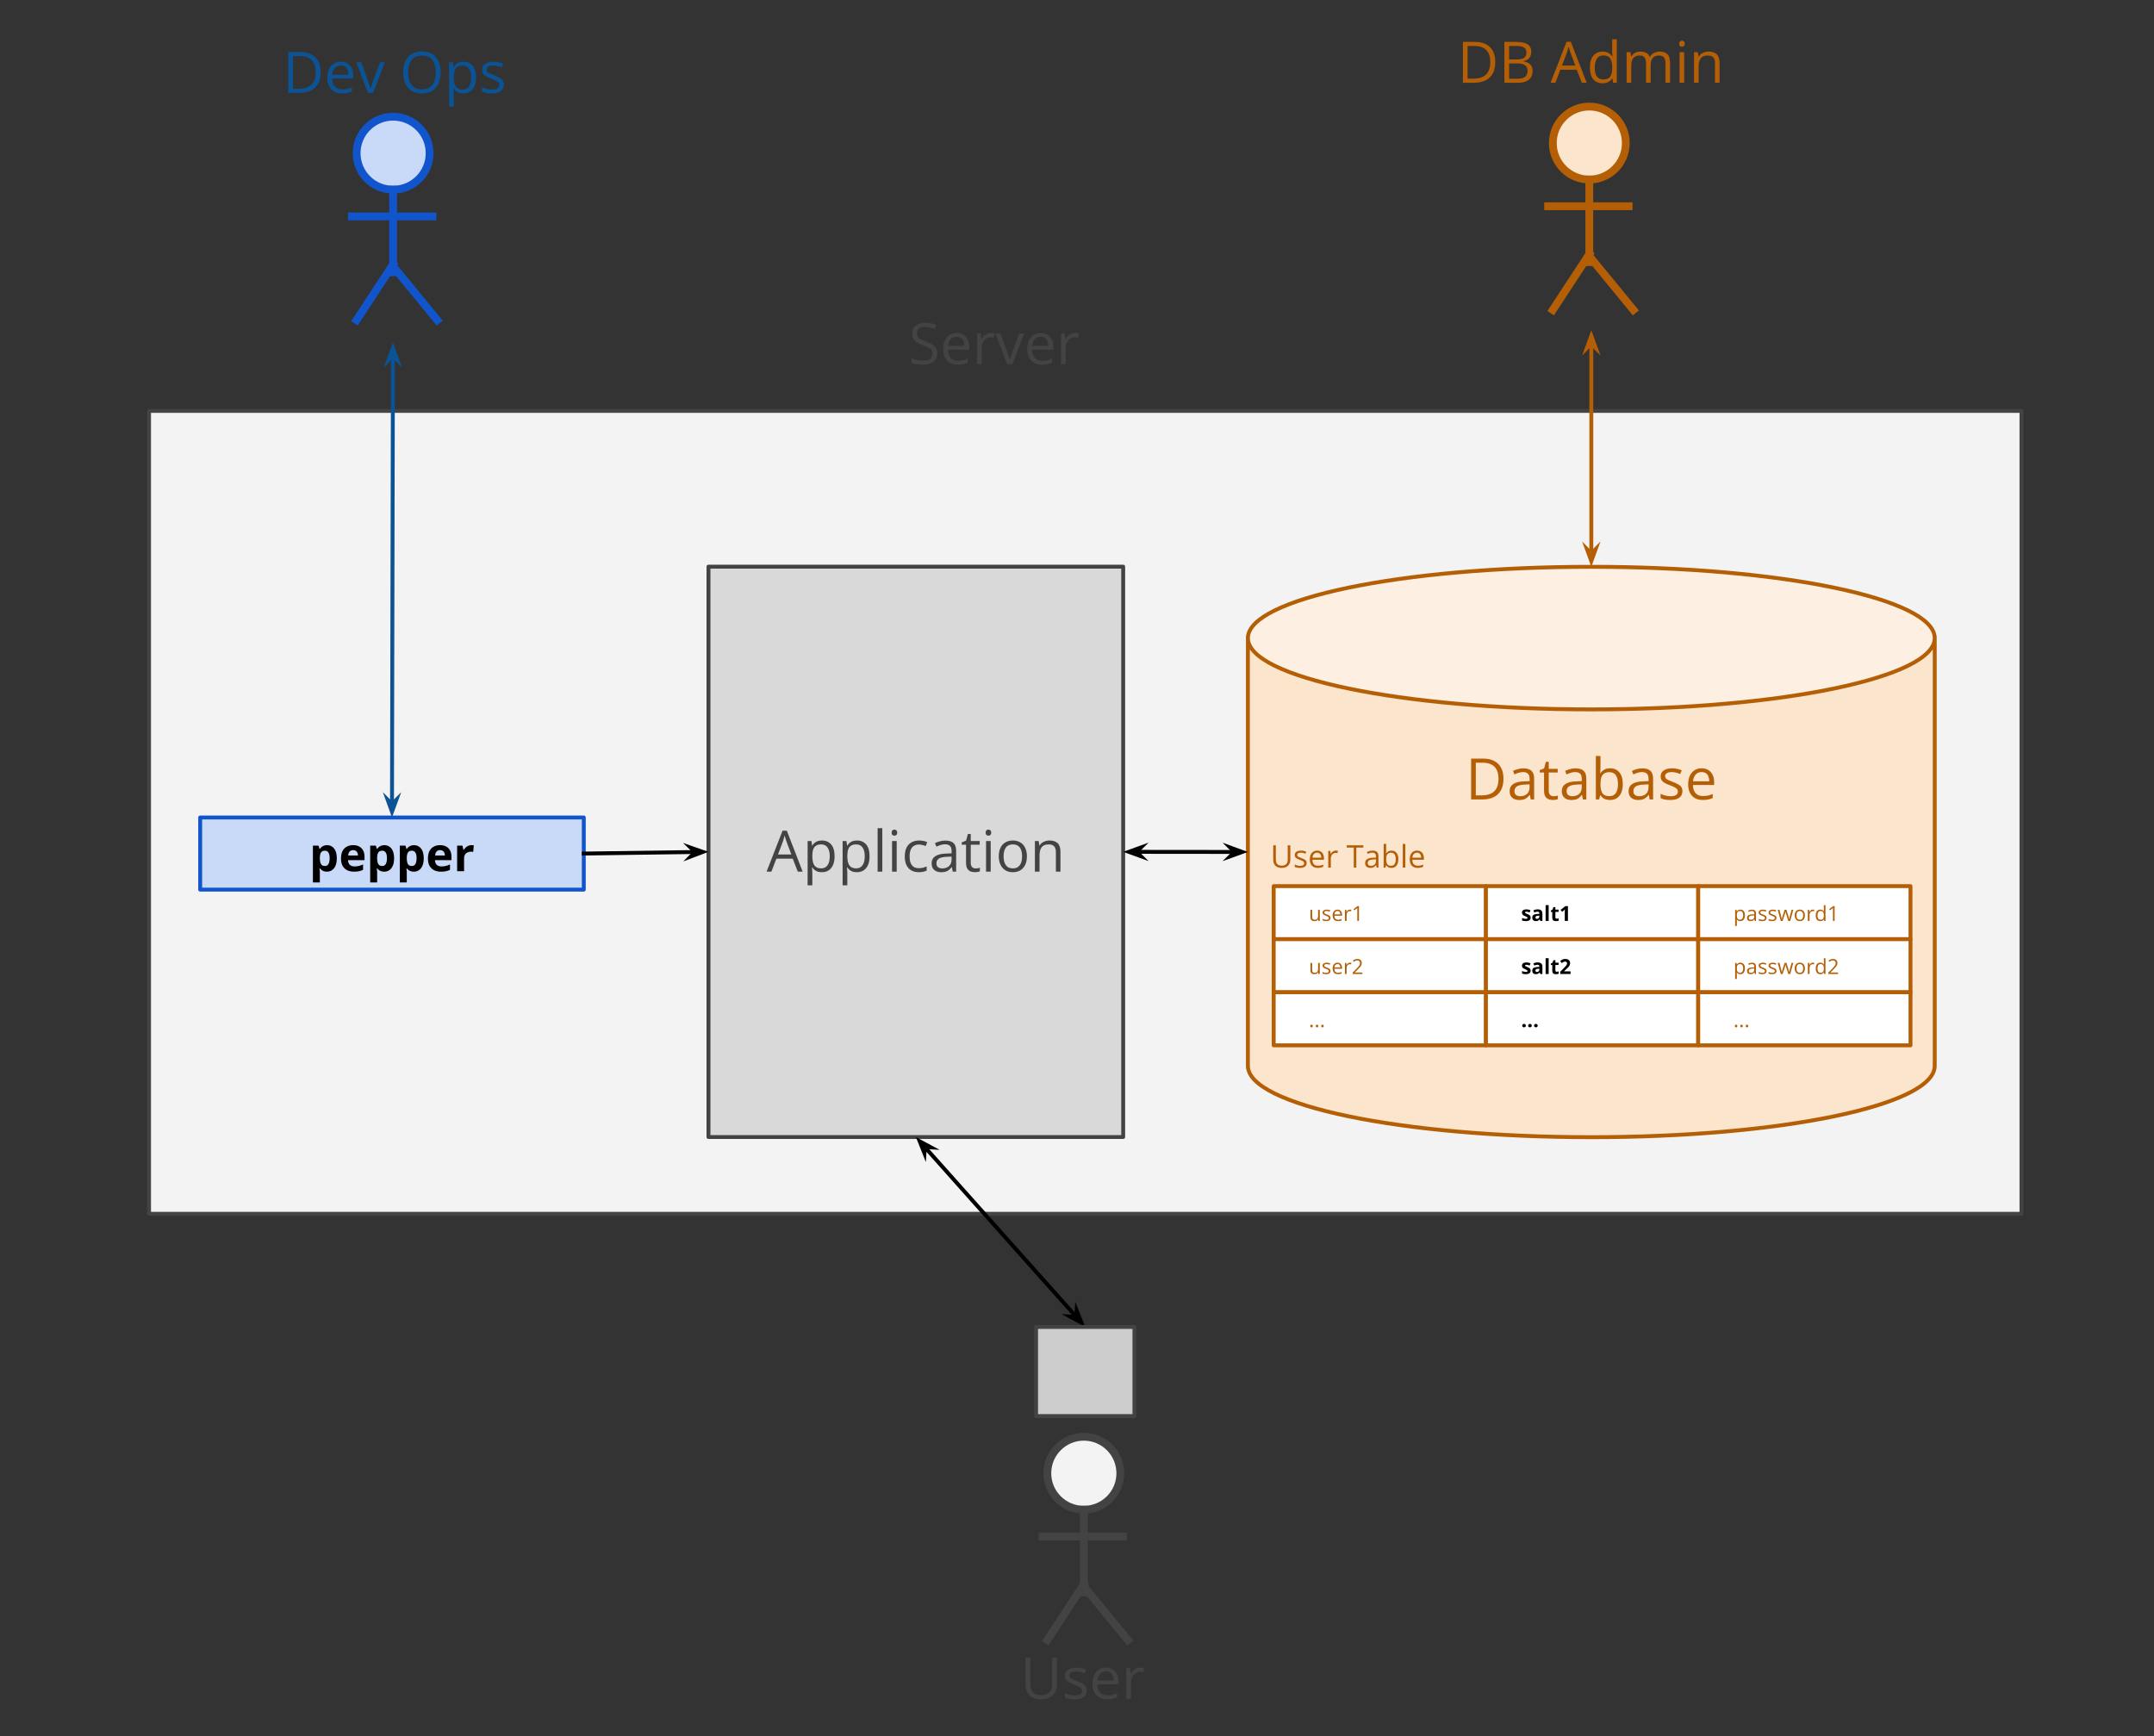 <svg version="1.1" viewBox="0.0 0.0 551.961 444.932" fill="none" stroke="none" stroke-linecap="square" stroke-miterlimit="10" xmlns:xlink="http://www.w3.org/1999/xlink" xmlns="http://www.w3.org/2000/svg"><rect x="0.0" y="0.0" width="551.961" height="444.932" fill="#333333" stroke="none"/><clipPath id="p.0"><path d="m0 0l551.961 0l0 444.932l-551.961 0l0 -444.932z" clip-rule="nonzero"/></clipPath><g clip-path="url(#p.0)"><path fill="#000000" fill-opacity="0.0" d="m0 0l551.961 0l0 444.932l-551.961 0z" fill-rule="evenodd"/><path fill="#f3f3f3" d="m38.192 105.294l479.811 0l0 205.764l-479.811 0z" fill-rule="evenodd"/><path stroke="#434343" stroke-width="1.0" stroke-linejoin="round" stroke-linecap="butt" d="m38.192 105.294l479.811 0l0 205.764l-479.811 0z" fill-rule="evenodd"/><path fill="#d9d9d9" d="m181.549 145.211l106.268 0l0 146.173l-106.268 0z" fill-rule="evenodd"/><path stroke="#434343" stroke-width="1.0" stroke-linejoin="round" stroke-linecap="butt" d="m181.549 145.211l106.268 0l0 146.173l-106.268 0z" fill-rule="evenodd"/><path fill="#434343" d="m204.435 223.378l-1.297 -3.328l-4.188 0l-1.281 3.328l-1.234 0l4.094 -10.5l1.094 0l4.062 10.5l-1.25 0zm-1.656 -4.406l-1.234 -3.297q-0.031 -0.125 -0.141 -0.422q-0.094 -0.297 -0.188 -0.609q-0.094 -0.312 -0.172 -0.5q-0.062 0.281 -0.156 0.578q-0.078 0.297 -0.156 0.547q-0.078 0.234 -0.125 0.406l-1.25 3.297l3.422 0zm7.861 -3.578q1.469 0 2.344 1.016q0.875 1.0 0.875 3.031q0 1.328 -0.406 2.25q-0.406 0.906 -1.141 1.375q-0.719 0.453 -1.703 0.453q-0.625 0 -1.094 -0.156q-0.469 -0.172 -0.812 -0.453q-0.328 -0.281 -0.547 -0.609l-0.094 0q0.031 0.281 0.062 0.688q0.031 0.391 0.031 0.672l0 3.219l-1.203 0l0 -11.344l0.984 0l0.156 1.156l0.062 0q0.219 -0.359 0.547 -0.656q0.328 -0.297 0.797 -0.469q0.484 -0.172 1.141 -0.172zm-0.203 1.0q-0.812 0 -1.312 0.312q-0.5 0.312 -0.734 0.938q-0.219 0.625 -0.234 1.578l0 0.234q0 0.984 0.219 1.672q0.219 0.688 0.719 1.047q0.5 0.359 1.359 0.359q0.719 0 1.203 -0.391q0.5 -0.391 0.734 -1.094q0.234 -0.719 0.234 -1.625q0 -1.391 -0.547 -2.203q-0.531 -0.828 -1.641 -0.828zm9.17 -1.0q1.469 0 2.344 1.016q0.875 1.0 0.875 3.031q0 1.328 -0.406 2.25q-0.406 0.906 -1.141 1.375q-0.719 0.453 -1.703 0.453q-0.625 0 -1.094 -0.156q-0.469 -0.172 -0.812 -0.453q-0.328 -0.281 -0.547 -0.609l-0.094 0q0.031 0.281 0.062 0.688q0.031 0.391 0.031 0.672l0 3.219l-1.203 0l0 -11.344l0.984 0l0.156 1.156l0.062 0q0.219 -0.359 0.547 -0.656q0.328 -0.297 0.797 -0.469q0.484 -0.172 1.141 -0.172zm-0.203 1.0q-0.812 0 -1.312 0.312q-0.5 0.312 -0.734 0.938q-0.219 0.625 -0.234 1.578l0 0.234q0 0.984 0.219 1.672q0.219 0.688 0.719 1.047q0.5 0.359 1.359 0.359q0.719 0 1.203 -0.391q0.5 -0.391 0.734 -1.094q0.234 -0.719 0.234 -1.625q0 -1.391 -0.547 -2.203q-0.531 -0.828 -1.641 -0.828zm6.686 6.984l-1.203 0l0 -11.141l1.203 0l0 11.141zm3.684 -7.844l0 7.844l-1.188 0l0 -7.844l1.188 0zm-0.578 -2.938q0.297 0 0.5 0.203q0.219 0.188 0.219 0.578q0 0.391 -0.219 0.594q-0.203 0.188 -0.5 0.188q-0.312 0 -0.516 -0.188q-0.203 -0.203 -0.203 -0.594q0 -0.391 0.203 -0.578q0.203 -0.203 0.516 -0.203zm6.231 10.922q-1.062 0 -1.875 -0.438q-0.797 -0.438 -1.25 -1.328q-0.453 -0.891 -0.453 -2.25q0 -1.422 0.469 -2.328q0.484 -0.906 1.312 -1.344q0.844 -0.438 1.922 -0.438q0.578 0 1.125 0.125q0.547 0.109 0.906 0.281l-0.359 1.0q-0.359 -0.141 -0.828 -0.25q-0.469 -0.125 -0.875 -0.125q-0.812 0 -1.359 0.359q-0.547 0.344 -0.812 1.031q-0.266 0.672 -0.266 1.672q0 0.953 0.25 1.625q0.266 0.672 0.781 1.031q0.531 0.344 1.312 0.344q0.625 0 1.125 -0.125q0.5 -0.141 0.906 -0.312l0 1.062q-0.391 0.188 -0.875 0.297q-0.484 0.109 -1.156 0.109zm6.817 -8.109q1.406 0 2.078 0.625q0.688 0.625 0.688 2.016l0 5.328l-0.875 0l-0.219 -1.156l-0.062 0q-0.328 0.422 -0.688 0.719q-0.359 0.281 -0.828 0.438q-0.469 0.141 -1.141 0.141q-0.719 0 -1.281 -0.25q-0.547 -0.25 -0.875 -0.75q-0.312 -0.516 -0.312 -1.297q0 -1.172 0.922 -1.797q0.938 -0.641 2.844 -0.688l1.359 -0.062l0 -0.484q0 -1.016 -0.438 -1.422q-0.438 -0.406 -1.234 -0.406q-0.625 0 -1.188 0.188q-0.547 0.172 -1.047 0.422l-0.359 -0.906q0.516 -0.266 1.203 -0.453q0.688 -0.203 1.453 -0.203zm1.594 4.109l-1.203 0.047q-1.469 0.062 -2.078 0.484q-0.594 0.422 -0.594 1.188q0 0.672 0.406 1.0q0.422 0.312 1.094 0.312q1.031 0 1.703 -0.578q0.672 -0.578 0.672 -1.734l0 -0.719zm6.144 3.031q0.297 0 0.594 -0.047q0.312 -0.062 0.516 -0.125l0 0.922q-0.203 0.094 -0.578 0.156q-0.375 0.062 -0.719 0.062q-0.625 0 -1.141 -0.219q-0.5 -0.219 -0.812 -0.734q-0.297 -0.531 -0.297 -1.453l0 -4.641l-1.109 0l0 -0.594l1.125 -0.453l0.469 -1.703l0.719 0l0 1.812l2.297 0l0 0.938l-2.297 0l0 4.609q0 0.734 0.328 1.109q0.344 0.359 0.906 0.359zm3.88 -7.016l0 7.844l-1.188 0l0 -7.844l1.188 0zm-0.578 -2.938q0.297 0 0.5 0.203q0.219 0.188 0.219 0.578q0 0.391 -0.219 0.594q-0.203 0.188 -0.5 0.188q-0.312 0 -0.516 -0.188q-0.203 -0.203 -0.203 -0.594q0 -0.391 0.203 -0.578q0.203 -0.203 0.516 -0.203zm9.856 6.844q0 0.969 -0.25 1.734q-0.25 0.75 -0.734 1.281q-0.469 0.516 -1.141 0.797q-0.656 0.266 -1.5 0.266q-0.797 0 -1.453 -0.266q-0.641 -0.281 -1.125 -0.797q-0.469 -0.531 -0.734 -1.281q-0.266 -0.766 -0.266 -1.734q0 -1.281 0.438 -2.188q0.438 -0.906 1.25 -1.375q0.812 -0.484 1.938 -0.484q1.078 0 1.875 0.484q0.812 0.469 1.25 1.375q0.453 0.906 0.453 2.188zm-5.969 0q0 0.953 0.25 1.641q0.25 0.688 0.766 1.078q0.531 0.375 1.359 0.375q0.812 0 1.328 -0.375q0.531 -0.391 0.781 -1.078q0.25 -0.688 0.25 -1.641q0 -0.938 -0.25 -1.609q-0.25 -0.688 -0.781 -1.062q-0.516 -0.375 -1.344 -0.375q-1.219 0 -1.797 0.812q-0.562 0.797 -0.562 2.234zm11.739 -4.047q1.391 0 2.109 0.688q0.719 0.672 0.719 2.188l0 5.109l-1.172 0l0 -5.031q0 -0.984 -0.453 -1.469q-0.453 -0.484 -1.375 -0.484q-1.297 0 -1.828 0.734q-0.531 0.734 -0.531 2.141l0 4.109l-1.188 0l0 -7.844l0.969 0l0.172 1.125l0.062 0q0.25 -0.406 0.641 -0.688q0.391 -0.281 0.859 -0.422q0.484 -0.156 1.016 -0.156z" fill-rule="nonzero"/><path fill="#c9daf8" d="m51.294 209.492l98.299 0l0 18.488l-98.299 0z" fill-rule="evenodd"/><path stroke="#1155cc" stroke-width="1.0" stroke-linejoin="round" stroke-linecap="butt" d="m51.294 209.492l98.299 0l0 18.488l-98.299 0z" fill-rule="evenodd"/><path fill="#000000" d="m83.817 216.584q1.109 0 1.797 0.859q0.688 0.859 0.688 2.531q0 1.109 -0.328 1.875q-0.328 0.75 -0.891 1.141q-0.562 0.391 -1.312 0.391q-0.469 0 -0.812 -0.125q-0.344 -0.125 -0.578 -0.312q-0.234 -0.188 -0.422 -0.406l-0.094 0q0.047 0.234 0.062 0.484q0.031 0.234 0.031 0.469l0 2.656l-1.781 0l0 -9.438l1.453 0l0.25 0.844l0.078 0q0.188 -0.266 0.438 -0.484q0.25 -0.219 0.594 -0.344q0.359 -0.141 0.828 -0.141zm-0.562 1.422q-0.469 0 -0.75 0.203q-0.281 0.188 -0.406 0.578q-0.125 0.391 -0.141 0.969l0 0.203q0 0.625 0.125 1.078q0.125 0.438 0.406 0.672q0.281 0.219 0.781 0.219q0.406 0 0.672 -0.219q0.266 -0.234 0.391 -0.672q0.141 -0.453 0.141 -1.094q0 -0.953 -0.297 -1.438q-0.297 -0.5 -0.922 -0.5zm7.219 -1.422q0.906 0 1.562 0.344q0.656 0.344 1.016 1.016q0.359 0.656 0.359 1.609l0 0.875l-4.234 0q0.031 0.75 0.453 1.188q0.438 0.422 1.188 0.422q0.625 0 1.141 -0.125q0.531 -0.125 1.078 -0.391l0 1.391q-0.484 0.234 -1.016 0.344q-0.531 0.125 -1.281 0.125q-0.984 0 -1.75 -0.359q-0.75 -0.375 -1.188 -1.109q-0.422 -0.75 -0.422 -1.891q0 -1.141 0.375 -1.906q0.391 -0.766 1.094 -1.141q0.703 -0.391 1.625 -0.391zm0.016 1.266q-0.531 0 -0.875 0.344q-0.344 0.328 -0.391 1.047l2.516 0q-0.016 -0.406 -0.156 -0.719q-0.125 -0.312 -0.406 -0.484q-0.266 -0.188 -0.688 -0.188zm8.012 -1.266q1.109 0 1.797 0.859q0.688 0.859 0.688 2.531q0 1.109 -0.328 1.875q-0.328 0.75 -0.891 1.141q-0.562 0.391 -1.312 0.391q-0.469 0 -0.812 -0.125q-0.344 -0.125 -0.578 -0.312q-0.234 -0.188 -0.422 -0.406l-0.094 0q0.047 0.234 0.062 0.484q0.031 0.234 0.031 0.469l0 2.656l-1.781 0l0 -9.438l1.453 0l0.25 0.844l0.078 0q0.188 -0.266 0.438 -0.484q0.25 -0.219 0.594 -0.344q0.359 -0.141 0.828 -0.141zm-0.562 1.422q-0.469 0 -0.75 0.203q-0.281 0.188 -0.406 0.578q-0.125 0.391 -0.141 0.969l0 0.203q0 0.625 0.125 1.078q0.125 0.438 0.406 0.672q0.281 0.219 0.781 0.219q0.406 0 0.672 -0.219q0.266 -0.234 0.391 -0.672q0.141 -0.453 0.141 -1.094q0 -0.953 -0.297 -1.438q-0.297 -0.5 -0.922 -0.5zm8.156 -1.422q1.109 0 1.797 0.859q0.688 0.859 0.688 2.531q0 1.109 -0.328 1.875q-0.328 0.75 -0.891 1.141q-0.562 0.391 -1.312 0.391q-0.469 0 -0.812 -0.125q-0.344 -0.125 -0.578 -0.312q-0.234 -0.188 -0.422 -0.406l-0.094 0q0.047 0.234 0.062 0.484q0.031 0.234 0.031 0.469l0 2.656l-1.781 0l0 -9.438l1.453 0l0.25 0.844l0.078 0q0.188 -0.266 0.438 -0.484q0.25 -0.219 0.594 -0.344q0.359 -0.141 0.828 -0.141zm-0.562 1.422q-0.469 0 -0.75 0.203q-0.281 0.188 -0.406 0.578q-0.125 0.391 -0.141 0.969l0 0.203q0 0.625 0.125 1.078q0.125 0.438 0.406 0.672q0.281 0.219 0.781 0.219q0.406 0 0.672 -0.219q0.266 -0.234 0.391 -0.672q0.141 -0.453 0.141 -1.094q0 -0.953 -0.297 -1.438q-0.297 -0.5 -0.922 -0.5zm7.219 -1.422q0.906 0 1.562 0.344q0.656 0.344 1.016 1.016q0.359 0.656 0.359 1.609l0 0.875l-4.234 0q0.031 0.75 0.453 1.188q0.438 0.422 1.188 0.422q0.625 0 1.141 -0.125q0.531 -0.125 1.078 -0.391l0 1.391q-0.484 0.234 -1.016 0.344q-0.531 0.125 -1.281 0.125q-0.984 0 -1.75 -0.359q-0.75 -0.375 -1.188 -1.109q-0.422 -0.75 -0.422 -1.891q0 -1.141 0.375 -1.906q0.391 -0.766 1.094 -1.141q0.703 -0.391 1.625 -0.391zm0.016 1.266q-0.531 0 -0.875 0.344q-0.344 0.328 -0.391 1.047l2.516 0q-0.016 -0.406 -0.156 -0.719q-0.125 -0.312 -0.406 -0.484q-0.266 -0.188 -0.688 -0.188zm8.027 -1.266q0.141 0 0.312 0.016q0.188 0.016 0.297 0.031l-0.141 1.672q-0.094 -0.016 -0.25 -0.031q-0.156 -0.016 -0.281 -0.016q-0.344 0 -0.672 0.094q-0.312 0.078 -0.578 0.281q-0.25 0.188 -0.406 0.516q-0.156 0.312 -0.156 0.781l0 3.328l-1.781 0l0 -6.547l1.359 0l0.266 1.094l0.078 0q0.203 -0.328 0.484 -0.609q0.297 -0.281 0.656 -0.438q0.375 -0.172 0.812 -0.172z" fill-rule="nonzero"/><path fill="#fce5cd" d="m319.772 163.523l0 0c0 10.091 39.399 18.272 88.0 18.272c48.601 0 88.0 -8.18 88.0 -18.272l0 109.63c0 10.091 -39.399 18.272 -88.0 18.272c-48.601 0 -88.0 -8.181 -88.0 -18.272z" fill-rule="evenodd"/><path fill="#fdefe1" d="m319.772 163.523l0 0c0 -10.091 39.399 -18.272 88.0 -18.272c48.601 0 88.0 8.18 88.0 18.272l0 0c0 10.091 -39.399 18.272 -88.0 18.272c-48.601 0 -88.0 -8.18 -88.0 -18.272z" fill-rule="evenodd"/><path fill="#000000" fill-opacity="0.0" d="m495.772 163.523l0 0c0 10.091 -39.399 18.272 -88.0 18.272c-48.601 0 -88.0 -8.18 -88.0 -18.272l0 0c0 -10.091 39.399 -18.272 88.0 -18.272c48.601 0 88.0 8.18 88.0 18.272l0 109.63c0 10.091 -39.399 18.272 -88.0 18.272c-48.601 0 -88.0 -8.181 -88.0 -18.272l0 -109.63" fill-rule="evenodd"/><path stroke="#b45f06" stroke-width="1.0" stroke-linejoin="round" stroke-linecap="butt" d="m495.772 163.523l0 0c0 10.091 -39.399 18.272 -88.0 18.272c-48.601 0 -88.0 -8.18 -88.0 -18.272l0 0c0 -10.091 39.399 -18.272 88.0 -18.272c48.601 0 88.0 8.18 88.0 18.272l0 109.63c0 10.091 -39.399 18.272 -88.0 18.272c-48.601 0 -88.0 -8.181 -88.0 -18.272l0 -109.63" fill-rule="evenodd"/><path fill="#b45f06" d="m385.27 199.547q0 1.766 -0.641 2.953q-0.641 1.188 -1.859 1.781q-1.219 0.594 -2.969 0.594l-2.828 0l0 -10.469l3.156 0q1.594 0 2.734 0.594q1.156 0.578 1.781 1.719q0.625 1.141 0.625 2.828zm-1.281 0.047q0 -1.422 -0.469 -2.328q-0.469 -0.922 -1.375 -1.359q-0.906 -0.453 -2.203 -0.453l-1.766 0l0 8.375l1.484 0q2.172 0 3.25 -1.062q1.078 -1.062 1.078 -3.172zm6.369 -2.688q1.406 0 2.078 0.625q0.688 0.625 0.688 2.016l0 5.328l-0.875 0l-0.219 -1.156l-0.062 0q-0.328 0.422 -0.688 0.719q-0.359 0.281 -0.828 0.438q-0.469 0.141 -1.141 0.141q-0.719 0 -1.281 -0.25q-0.547 -0.25 -0.875 -0.75q-0.312 -0.516 -0.312 -1.297q0 -1.172 0.922 -1.797q0.938 -0.641 2.844 -0.688l1.359 -0.062l0 -0.484q0 -1.016 -0.438 -1.422q-0.438 -0.406 -1.234 -0.406q-0.625 0 -1.188 0.188q-0.547 0.172 -1.047 0.422l-0.359 -0.906q0.516 -0.266 1.203 -0.453q0.688 -0.203 1.453 -0.203zm1.594 4.109l-1.203 0.047q-1.469 0.062 -2.078 0.484q-0.594 0.422 -0.594 1.188q0 0.672 0.406 1.0q0.422 0.312 1.094 0.312q1.031 0 1.703 -0.578q0.672 -0.578 0.672 -1.734l0 -0.719zm6.144 3.031q0.297 0 0.594 -0.047q0.312 -0.062 0.516 -0.125l0 0.922q-0.203 0.094 -0.578 0.156q-0.375 0.062 -0.719 0.062q-0.625 0 -1.141 -0.219q-0.5 -0.219 -0.812 -0.734q-0.297 -0.531 -0.297 -1.453l0 -4.641l-1.109 0l0 -0.594l1.125 -0.453l0.469 -1.703l0.719 0l0 1.812l2.297 0l0 0.938l-2.297 0l0 4.609q0 0.734 0.328 1.109q0.344 0.359 0.906 0.359zm5.63 -7.141q1.406 0 2.078 0.625q0.688 0.625 0.688 2.016l0 5.328l-0.875 0l-0.219 -1.156l-0.062 0q-0.328 0.422 -0.688 0.719q-0.359 0.281 -0.828 0.438q-0.469 0.141 -1.141 0.141q-0.719 0 -1.281 -0.25q-0.547 -0.25 -0.875 -0.75q-0.312 -0.516 -0.312 -1.297q0 -1.172 0.922 -1.797q0.938 -0.641 2.844 -0.688l1.359 -0.062l0 -0.484q0 -1.016 -0.438 -1.422q-0.438 -0.406 -1.234 -0.406q-0.625 0 -1.188 0.188q-0.547 0.172 -1.047 0.422l-0.359 -0.906q0.516 -0.266 1.203 -0.453q0.688 -0.203 1.453 -0.203zm1.594 4.109l-1.203 0.047q-1.469 0.062 -2.078 0.484q-0.594 0.422 -0.594 1.188q0 0.672 0.406 1.0q0.422 0.312 1.094 0.312q1.031 0 1.703 -0.578q0.672 -0.578 0.672 -1.734l0 -0.719zm4.8 -7.281l0 2.797q0 0.469 -0.031 0.922q-0.016 0.453 -0.031 0.703l0.062 0q0.328 -0.531 0.938 -0.891q0.609 -0.375 1.547 -0.375q1.469 0 2.344 1.031q0.891 1.016 0.891 3.031q0 1.312 -0.406 2.234q-0.406 0.906 -1.141 1.375q-0.719 0.453 -1.719 0.453q-0.922 0 -1.531 -0.344q-0.594 -0.344 -0.906 -0.844l-0.094 0l-0.25 1.047l-0.859 0l0 -11.141l1.188 0zm2.297 4.156q-0.859 0 -1.359 0.344q-0.5 0.328 -0.719 1.0q-0.219 0.656 -0.219 1.688l0 0.062q0 1.484 0.484 2.266q0.5 0.781 1.812 0.781q1.094 0 1.641 -0.797q0.547 -0.812 0.547 -2.297q0 -1.516 -0.547 -2.281q-0.531 -0.766 -1.641 -0.766zm8.42 -0.984q1.406 0 2.078 0.625q0.688 0.625 0.688 2.016l0 5.328l-0.875 0l-0.219 -1.156l-0.062 0q-0.328 0.422 -0.688 0.719q-0.359 0.281 -0.828 0.438q-0.469 0.141 -1.141 0.141q-0.719 0 -1.281 -0.25q-0.547 -0.25 -0.875 -0.75q-0.312 -0.516 -0.312 -1.297q0 -1.172 0.922 -1.797q0.938 -0.641 2.844 -0.688l1.359 -0.062l0 -0.484q0 -1.016 -0.438 -1.422q-0.438 -0.406 -1.234 -0.406q-0.625 0 -1.188 0.188q-0.547 0.172 -1.047 0.422l-0.359 -0.906q0.516 -0.266 1.203 -0.453q0.688 -0.203 1.453 -0.203zm1.594 4.109l-1.203 0.047q-1.469 0.062 -2.078 0.484q-0.594 0.422 -0.594 1.188q0 0.672 0.406 1.0q0.422 0.312 1.094 0.312q1.031 0 1.703 -0.578q0.672 -0.578 0.672 -1.734l0 -0.719zm8.691 1.719q0 0.75 -0.375 1.266q-0.375 0.5 -1.078 0.766q-0.703 0.25 -1.656 0.25q-0.828 0 -1.438 -0.125q-0.594 -0.125 -1.047 -0.359l0 -1.109q0.484 0.25 1.141 0.438q0.672 0.188 1.359 0.188q1.031 0 1.484 -0.328q0.453 -0.328 0.453 -0.891q0 -0.328 -0.188 -0.562q-0.172 -0.25 -0.609 -0.484q-0.422 -0.234 -1.188 -0.516q-0.75 -0.281 -1.297 -0.562q-0.547 -0.281 -0.844 -0.688q-0.297 -0.422 -0.297 -1.062q0 -1.0 0.797 -1.531q0.812 -0.531 2.125 -0.531q0.703 0 1.328 0.141q0.625 0.141 1.156 0.375l-0.406 0.953q-0.484 -0.219 -1.031 -0.359q-0.547 -0.141 -1.125 -0.141q-0.828 0 -1.266 0.281q-0.438 0.266 -0.438 0.734q0 0.375 0.203 0.609q0.203 0.234 0.656 0.438q0.453 0.203 1.188 0.484q0.734 0.281 1.266 0.578q0.547 0.281 0.828 0.688q0.297 0.406 0.297 1.062zm4.922 -5.844q1.016 0 1.719 0.453q0.719 0.438 1.094 1.234q0.391 0.797 0.391 1.859l0 0.734l-5.422 0q0.016 1.391 0.688 2.109q0.672 0.719 1.875 0.719q0.75 0 1.312 -0.125q0.578 -0.141 1.188 -0.406l0 1.047q-0.594 0.266 -1.172 0.375q-0.578 0.125 -1.375 0.125q-1.141 0 -1.984 -0.453q-0.828 -0.469 -1.297 -1.359q-0.469 -0.891 -0.469 -2.188q0 -1.266 0.422 -2.188q0.438 -0.938 1.203 -1.438q0.781 -0.5 1.828 -0.5zm0 0.969q-0.953 0 -1.531 0.625q-0.562 0.625 -0.672 1.734l4.156 0q0 -0.703 -0.219 -1.234q-0.203 -0.531 -0.641 -0.828q-0.422 -0.297 -1.094 -0.297z" fill-rule="nonzero"/><path fill="#ffffff" d="m326.382 227.086l54.394 0l0 13.599l-54.394 0z" fill-rule="evenodd"/><path stroke="#b45f06" stroke-width="1.0" stroke-linejoin="round" stroke-linecap="butt" d="m326.382 227.086l54.394 0l0 13.599l-54.394 0z" fill-rule="evenodd"/><path fill="#b45f06" d="m338.194 233.162l0 2.844l-0.359 0l-0.062 -0.406l-0.016 0q-0.094 0.156 -0.234 0.266q-0.141 0.094 -0.312 0.141q-0.172 0.047 -0.375 0.047q-0.344 0 -0.578 -0.109q-0.219 -0.109 -0.344 -0.328q-0.109 -0.234 -0.109 -0.594l0 -1.859l0.438 0l0 1.828q0 0.359 0.156 0.531q0.172 0.172 0.5 0.172q0.312 0 0.5 -0.109q0.188 -0.125 0.266 -0.359q0.094 -0.234 0.094 -0.562l0 -1.5l0.438 0zm2.752 2.062q0 0.281 -0.141 0.469q-0.125 0.172 -0.391 0.266q-0.25 0.094 -0.594 0.094q-0.297 0 -0.516 -0.047q-0.219 -0.047 -0.391 -0.125l0 -0.406q0.172 0.094 0.406 0.172q0.25 0.062 0.5 0.062q0.375 0 0.531 -0.109q0.172 -0.125 0.172 -0.344q0 -0.109 -0.062 -0.203q-0.062 -0.094 -0.219 -0.172q-0.156 -0.078 -0.438 -0.188q-0.266 -0.109 -0.469 -0.203q-0.203 -0.109 -0.312 -0.25q-0.109 -0.156 -0.109 -0.391q0 -0.359 0.297 -0.547q0.297 -0.203 0.766 -0.203q0.266 0 0.484 0.062q0.234 0.047 0.422 0.125l-0.141 0.344q-0.172 -0.078 -0.375 -0.125q-0.203 -0.047 -0.406 -0.047q-0.312 0 -0.469 0.094q-0.156 0.094 -0.156 0.266q0 0.141 0.062 0.234q0.078 0.078 0.234 0.156q0.172 0.078 0.453 0.172q0.266 0.094 0.453 0.203q0.203 0.109 0.297 0.266q0.109 0.141 0.109 0.375zm1.789 -2.125q0.375 0 0.625 0.172q0.266 0.156 0.406 0.453q0.141 0.281 0.141 0.672l0 0.266l-1.969 0q0 0.5 0.234 0.766q0.25 0.266 0.688 0.266q0.281 0 0.484 -0.047q0.203 -0.062 0.438 -0.156l0 0.391q-0.219 0.094 -0.438 0.125q-0.203 0.047 -0.5 0.047q-0.406 0 -0.719 -0.156q-0.297 -0.172 -0.469 -0.5q-0.172 -0.328 -0.172 -0.797q0 -0.453 0.156 -0.797q0.156 -0.344 0.438 -0.516q0.281 -0.188 0.656 -0.188zm0 0.359q-0.344 0 -0.547 0.234q-0.203 0.219 -0.25 0.625l1.516 0q0 -0.266 -0.078 -0.453q-0.078 -0.188 -0.234 -0.297q-0.156 -0.109 -0.406 -0.109zm3.195 -0.359q0.094 0 0.188 0.016q0.094 0 0.156 0.016l-0.047 0.406q-0.078 -0.016 -0.172 -0.031q-0.078 -0.016 -0.156 -0.016q-0.172 0 -0.328 0.078q-0.141 0.062 -0.266 0.203q-0.109 0.125 -0.172 0.312q-0.062 0.172 -0.062 0.391l0 1.531l-0.438 0l0 -2.844l0.359 0l0.047 0.516l0.016 0q0.094 -0.156 0.219 -0.281q0.125 -0.141 0.281 -0.219q0.172 -0.078 0.375 -0.078zm2.303 2.906l-0.422 0l0 -2.688q0 -0.156 0 -0.266q0 -0.109 0 -0.203q0 -0.094 0.016 -0.188q-0.078 0.078 -0.156 0.141q-0.062 0.047 -0.172 0.141l-0.438 0.344l-0.219 -0.297l1.031 -0.781l0.359 0l0 3.797z" fill-rule="nonzero"/><path fill="#ffffff" d="m380.775 227.086l54.394 0l0 13.599l-54.394 0z" fill-rule="evenodd"/><path stroke="#b45f06" stroke-width="1.0" stroke-linejoin="round" stroke-linecap="butt" d="m380.775 227.086l54.394 0l0 13.599l-54.394 0z" fill-rule="evenodd"/><path fill="#000000" d="m392.229 235.146q0 0.297 -0.141 0.5q-0.141 0.203 -0.422 0.312q-0.281 0.094 -0.688 0.094q-0.297 0 -0.516 -0.047q-0.219 -0.031 -0.438 -0.109l0 -0.656q0.234 0.094 0.5 0.172q0.281 0.062 0.484 0.062q0.234 0 0.328 -0.062q0.094 -0.078 0.094 -0.188q0 -0.062 -0.047 -0.125q-0.031 -0.062 -0.172 -0.125q-0.125 -0.078 -0.406 -0.203q-0.266 -0.109 -0.453 -0.219q-0.172 -0.125 -0.266 -0.281q-0.078 -0.172 -0.078 -0.422q0 -0.406 0.312 -0.609q0.312 -0.203 0.844 -0.203q0.266 0 0.516 0.062q0.25 0.047 0.516 0.172l-0.25 0.578q-0.219 -0.094 -0.406 -0.156q-0.188 -0.062 -0.391 -0.062q-0.172 0 -0.266 0.047q-0.078 0.047 -0.078 0.141q0 0.078 0.047 0.141q0.047 0.047 0.172 0.109q0.125 0.062 0.391 0.172q0.25 0.094 0.422 0.203q0.188 0.109 0.281 0.281q0.109 0.156 0.109 0.422zm1.805 -2.109q0.578 0 0.891 0.266q0.312 0.25 0.312 0.766l0 1.938l-0.547 0l-0.156 -0.391l-0.016 0q-0.125 0.156 -0.266 0.25q-0.125 0.094 -0.297 0.141q-0.172 0.047 -0.406 0.047q-0.266 0 -0.469 -0.094q-0.203 -0.094 -0.328 -0.297q-0.109 -0.203 -0.109 -0.531q0 -0.453 0.328 -0.672q0.328 -0.219 0.984 -0.25l0.5 -0.016l0 -0.125q0 -0.234 -0.125 -0.328q-0.109 -0.109 -0.328 -0.109q-0.219 0 -0.422 0.062q-0.203 0.047 -0.406 0.141l-0.25 -0.531q0.219 -0.125 0.5 -0.188q0.297 -0.078 0.609 -0.078zm0.422 1.625l-0.312 0q-0.375 0.016 -0.531 0.141q-0.156 0.125 -0.156 0.344q0 0.172 0.109 0.25q0.109 0.078 0.281 0.078q0.25 0 0.422 -0.141q0.188 -0.156 0.188 -0.438l0 -0.234zm2.39 1.344l-0.781 0l0 -4.047l0.781 0l0 4.047zm2.064 -0.578q0.125 0 0.25 -0.016q0.125 -0.031 0.25 -0.078l0 0.594q-0.125 0.062 -0.312 0.094q-0.188 0.031 -0.422 0.031q-0.25 0 -0.469 -0.078q-0.203 -0.078 -0.328 -0.281q-0.109 -0.219 -0.109 -0.594l0 -1.406l-0.375 0l0 -0.344l0.438 -0.25l0.219 -0.625l0.516 0l0 0.625l0.812 0l0 0.594l-0.812 0l0 1.406q0 0.156 0.094 0.25q0.094 0.078 0.25 0.078zm2.875 0.578l-0.812 0l0 -2.203q0 -0.094 0 -0.219q0.016 -0.141 0.016 -0.281q0 -0.141 0.016 -0.25q-0.031 0.031 -0.125 0.109q-0.078 0.078 -0.156 0.156l-0.438 0.344l-0.391 -0.484l1.234 -0.969l0.656 0l0 3.797z" fill-rule="nonzero"/><path fill="#ffffff" d="m435.169 227.086l54.394 0l0 13.599l-54.394 0z" fill-rule="evenodd"/><path stroke="#b45f06" stroke-width="1.0" stroke-linejoin="round" stroke-linecap="butt" d="m435.169 227.086l54.394 0l0 13.599l-54.394 0z" fill-rule="evenodd"/><path fill="#b45f06" d="m445.966 233.099q0.531 0 0.844 0.375q0.328 0.359 0.328 1.094q0 0.484 -0.156 0.828q-0.141 0.328 -0.406 0.5q-0.266 0.156 -0.625 0.156q-0.219 0 -0.391 -0.047q-0.172 -0.062 -0.297 -0.156q-0.125 -0.109 -0.203 -0.234l-0.031 0q0 0.109 0.016 0.25q0.016 0.141 0.016 0.25l0 1.172l-0.438 0l0 -4.125l0.359 0l0.062 0.406l0.016 0q0.078 -0.125 0.203 -0.234q0.125 -0.109 0.297 -0.172q0.172 -0.062 0.406 -0.062zm-0.078 0.359q-0.297 0 -0.484 0.125q-0.172 0.109 -0.266 0.344q-0.078 0.219 -0.078 0.562l0 0.094q0 0.359 0.078 0.609q0.078 0.25 0.266 0.375q0.188 0.125 0.484 0.125q0.266 0 0.438 -0.141q0.188 -0.141 0.266 -0.391q0.094 -0.266 0.094 -0.594q0 -0.5 -0.203 -0.797q-0.188 -0.312 -0.594 -0.312zm3.057 -0.344q0.516 0 0.766 0.234q0.25 0.219 0.25 0.719l0 1.938l-0.312 0l-0.094 -0.422l-0.016 0q-0.125 0.156 -0.25 0.266q-0.125 0.109 -0.297 0.156q-0.172 0.047 -0.422 0.047q-0.266 0 -0.469 -0.078q-0.203 -0.094 -0.312 -0.281q-0.109 -0.188 -0.109 -0.469q0 -0.422 0.328 -0.656q0.344 -0.234 1.031 -0.25l0.5 -0.016l0 -0.188q0 -0.359 -0.172 -0.5q-0.156 -0.156 -0.438 -0.156q-0.219 0 -0.422 0.062q-0.203 0.062 -0.391 0.156l-0.141 -0.328q0.203 -0.094 0.453 -0.156q0.25 -0.078 0.516 -0.078zm0.578 1.484l-0.422 0.016q-0.547 0.031 -0.766 0.188q-0.219 0.141 -0.219 0.422q0 0.25 0.141 0.375q0.156 0.109 0.406 0.109q0.375 0 0.609 -0.203q0.25 -0.219 0.25 -0.641l0 -0.266zm3.164 0.625q0 0.281 -0.141 0.469q-0.125 0.172 -0.391 0.266q-0.25 0.094 -0.594 0.094q-0.297 0 -0.516 -0.047q-0.219 -0.047 -0.391 -0.125l0 -0.406q0.172 0.094 0.406 0.172q0.25 0.062 0.5 0.062q0.375 0 0.531 -0.109q0.172 -0.125 0.172 -0.344q0 -0.109 -0.062 -0.203q-0.062 -0.094 -0.219 -0.172q-0.156 -0.078 -0.438 -0.188q-0.266 -0.109 -0.469 -0.203q-0.203 -0.109 -0.312 -0.25q-0.109 -0.156 -0.109 -0.391q0 -0.359 0.297 -0.547q0.297 -0.203 0.766 -0.203q0.266 0 0.484 0.062q0.234 0.047 0.422 0.125l-0.141 0.344q-0.172 -0.078 -0.375 -0.125q-0.203 -0.047 -0.406 -0.047q-0.312 0 -0.469 0.094q-0.156 0.094 -0.156 0.266q0 0.141 0.062 0.234q0.078 0.078 0.234 0.156q0.172 0.078 0.453 0.172q0.266 0.094 0.453 0.203q0.203 0.109 0.297 0.266q0.109 0.141 0.109 0.375zm2.539 0q0 0.281 -0.141 0.469q-0.125 0.172 -0.391 0.266q-0.25 0.094 -0.594 0.094q-0.297 0 -0.516 -0.047q-0.219 -0.047 -0.391 -0.125l0 -0.406q0.172 0.094 0.406 0.172q0.25 0.062 0.5 0.062q0.375 0 0.531 -0.109q0.172 -0.125 0.172 -0.344q0 -0.109 -0.062 -0.203q-0.062 -0.094 -0.219 -0.172q-0.156 -0.078 -0.438 -0.188q-0.266 -0.109 -0.469 -0.203q-0.203 -0.109 -0.312 -0.25q-0.109 -0.156 -0.109 -0.391q0 -0.359 0.297 -0.547q0.297 -0.203 0.766 -0.203q0.266 0 0.484 0.062q0.234 0.047 0.422 0.125l-0.141 0.344q-0.172 -0.078 -0.375 -0.125q-0.203 -0.047 -0.406 -0.047q-0.312 0 -0.469 0.094q-0.156 0.094 -0.156 0.266q0 0.141 0.062 0.234q0.078 0.078 0.234 0.156q0.172 0.078 0.453 0.172q0.266 0.094 0.453 0.203q0.203 0.109 0.297 0.266q0.109 0.141 0.109 0.375zm3.024 0.781l-0.516 -1.672q-0.031 -0.094 -0.062 -0.203q-0.031 -0.109 -0.062 -0.203q-0.016 -0.094 -0.031 -0.172q-0.016 -0.078 -0.031 -0.141l-0.016 0q-0.016 0.062 -0.031 0.141q-0.016 0.078 -0.047 0.188q-0.031 0.094 -0.062 0.203q-0.016 0.094 -0.062 0.203l-0.531 1.656l-0.484 0l-0.781 -2.859l0.453 0l0.406 1.578q0.047 0.156 0.078 0.312q0.031 0.141 0.062 0.281q0.031 0.141 0.047 0.234l0.016 0q0.016 -0.062 0.031 -0.156q0.031 -0.094 0.047 -0.188q0.031 -0.109 0.047 -0.203q0.031 -0.109 0.062 -0.203l0.531 -1.656l0.469 0l0.5 1.656q0.047 0.125 0.078 0.266q0.031 0.125 0.062 0.25q0.031 0.125 0.047 0.234l0.031 0q0 -0.094 0.031 -0.219q0.031 -0.141 0.062 -0.297q0.047 -0.156 0.078 -0.312l0.422 -1.578l0.438 0l-0.781 2.859l-0.5 0zm4.254 -1.438q0 0.359 -0.094 0.641q-0.078 0.266 -0.25 0.469q-0.172 0.188 -0.422 0.281q-0.234 0.094 -0.547 0.094q-0.281 0 -0.531 -0.094q-0.234 -0.094 -0.406 -0.281q-0.172 -0.203 -0.266 -0.469q-0.094 -0.281 -0.094 -0.641q0 -0.469 0.156 -0.797q0.156 -0.328 0.453 -0.5q0.297 -0.172 0.703 -0.172q0.391 0 0.688 0.172q0.297 0.172 0.453 0.516q0.156 0.328 0.156 0.781zm-2.156 0q0 0.344 0.078 0.609q0.094 0.25 0.281 0.391q0.203 0.125 0.5 0.125q0.297 0 0.484 -0.125q0.188 -0.141 0.281 -0.391q0.094 -0.266 0.094 -0.609q0 -0.328 -0.094 -0.578q-0.094 -0.25 -0.281 -0.391q-0.188 -0.141 -0.484 -0.141q-0.453 0 -0.656 0.297q-0.203 0.297 -0.203 0.812zm4.205 -1.469q0.094 0 0.188 0.016q0.094 0 0.156 0.016l-0.047 0.406q-0.078 -0.016 -0.172 -0.031q-0.078 -0.016 -0.156 -0.016q-0.172 0 -0.328 0.078q-0.141 0.062 -0.266 0.203q-0.109 0.125 -0.172 0.312q-0.062 0.172 -0.062 0.391l0 1.531l-0.438 0l0 -2.844l0.359 0l0.047 0.516l0.016 0q0.094 -0.156 0.219 -0.281q0.125 -0.141 0.281 -0.219q0.172 -0.078 0.375 -0.078zm1.896 2.953q-0.547 0 -0.859 -0.359q-0.312 -0.375 -0.312 -1.109q0 -0.734 0.312 -1.109q0.328 -0.375 0.875 -0.375q0.219 0 0.391 0.062q0.172 0.062 0.281 0.172q0.125 0.094 0.219 0.219l0.031 0q-0.016 -0.078 -0.031 -0.219q0 -0.141 0 -0.234l0 -1.141l0.422 0l0 4.047l-0.344 0l-0.062 -0.406l-0.016 0q-0.078 0.125 -0.203 0.234q-0.125 0.109 -0.297 0.172q-0.172 0.047 -0.406 0.047zm0.062 -0.359q0.469 0 0.656 -0.25q0.188 -0.266 0.188 -0.781l0 -0.078q0 -0.547 -0.188 -0.828q-0.172 -0.297 -0.656 -0.297q-0.391 0 -0.594 0.312q-0.188 0.297 -0.188 0.828q0 0.531 0.188 0.812q0.203 0.281 0.594 0.281zm3.604 0.312l-0.422 0l0 -2.688q0 -0.156 0 -0.266q0 -0.109 0 -0.203q0 -0.094 0.016 -0.188q-0.078 0.078 -0.156 0.141q-0.062 0.047 -0.172 0.141l-0.438 0.344l-0.219 -0.297l1.031 -0.781l0.359 0l0 3.797z" fill-rule="nonzero"/><path fill="#ffffff" d="m326.382 240.685l54.394 0l0 13.599l-54.394 0z" fill-rule="evenodd"/><path stroke="#b45f06" stroke-width="1.0" stroke-linejoin="round" stroke-linecap="butt" d="m326.382 240.685l54.394 0l0 13.599l-54.394 0z" fill-rule="evenodd"/><path fill="#b45f06" d="m338.194 246.761l0 2.844l-0.359 0l-0.062 -0.406l-0.016 0q-0.094 0.156 -0.234 0.266q-0.141 0.094 -0.312 0.141q-0.172 0.047 -0.375 0.047q-0.344 0 -0.578 -0.109q-0.219 -0.109 -0.344 -0.328q-0.109 -0.234 -0.109 -0.594l0 -1.859l0.438 0l0 1.828q0 0.359 0.156 0.531q0.172 0.172 0.5 0.172q0.312 0 0.5 -0.109q0.188 -0.125 0.266 -0.359q0.094 -0.234 0.094 -0.562l0 -1.5l0.438 0zm2.752 2.062q0 0.281 -0.141 0.469q-0.125 0.172 -0.391 0.266q-0.25 0.094 -0.594 0.094q-0.297 0 -0.516 -0.047q-0.219 -0.047 -0.391 -0.125l0 -0.406q0.172 0.094 0.406 0.172q0.25 0.062 0.5 0.062q0.375 0 0.531 -0.109q0.172 -0.125 0.172 -0.344q0 -0.109 -0.062 -0.203q-0.062 -0.094 -0.219 -0.172q-0.156 -0.078 -0.438 -0.188q-0.266 -0.109 -0.469 -0.203q-0.203 -0.109 -0.312 -0.25q-0.109 -0.156 -0.109 -0.391q0 -0.359 0.297 -0.547q0.297 -0.203 0.766 -0.203q0.266 0 0.484 0.062q0.234 0.047 0.422 0.125l-0.141 0.344q-0.172 -0.078 -0.375 -0.125q-0.203 -0.047 -0.406 -0.047q-0.312 0 -0.469 0.094q-0.156 0.094 -0.156 0.266q0 0.141 0.062 0.234q0.078 0.078 0.234 0.156q0.172 0.078 0.453 0.172q0.266 0.094 0.453 0.203q0.203 0.109 0.297 0.266q0.109 0.141 0.109 0.375zm1.789 -2.125q0.375 0 0.625 0.172q0.266 0.156 0.406 0.453q0.141 0.281 0.141 0.672l0 0.266l-1.969 0q0 0.5 0.234 0.766q0.25 0.266 0.688 0.266q0.281 0 0.484 -0.047q0.203 -0.062 0.438 -0.156l0 0.391q-0.219 0.094 -0.438 0.125q-0.203 0.047 -0.5 0.047q-0.406 0 -0.719 -0.156q-0.297 -0.172 -0.469 -0.5q-0.172 -0.328 -0.172 -0.797q0 -0.453 0.156 -0.797q0.156 -0.344 0.438 -0.516q0.281 -0.188 0.656 -0.188zm0 0.359q-0.344 0 -0.547 0.234q-0.203 0.219 -0.25 0.625l1.516 0q0 -0.266 -0.078 -0.453q-0.078 -0.188 -0.234 -0.297q-0.156 -0.109 -0.406 -0.109zm3.195 -0.359q0.094 0 0.188 0.016q0.094 0 0.156 0.016l-0.047 0.406q-0.078 -0.016 -0.172 -0.031q-0.078 -0.016 -0.156 -0.016q-0.172 0 -0.328 0.078q-0.141 0.062 -0.266 0.203q-0.109 0.125 -0.172 0.312q-0.062 0.172 -0.062 0.391l0 1.531l-0.438 0l0 -2.844l0.359 0l0.047 0.516l0.016 0q0.094 -0.156 0.219 -0.281q0.125 -0.141 0.281 -0.219q0.172 -0.078 0.375 -0.078zm3.178 2.906l-2.484 0l0 -0.359l1.016 -1.031q0.281 -0.297 0.469 -0.516q0.203 -0.219 0.297 -0.438q0.109 -0.219 0.109 -0.484q0 -0.312 -0.203 -0.484q-0.188 -0.172 -0.5 -0.172q-0.266 0 -0.484 0.094q-0.203 0.094 -0.422 0.266l-0.234 -0.297q0.156 -0.125 0.328 -0.219q0.172 -0.109 0.375 -0.156q0.219 -0.062 0.438 -0.062q0.359 0 0.609 0.125q0.266 0.125 0.391 0.359q0.141 0.219 0.141 0.531q0 0.297 -0.125 0.562q-0.109 0.25 -0.328 0.516q-0.219 0.25 -0.5 0.531l-0.828 0.828l0 0.016l1.938 0l0 0.391z" fill-rule="nonzero"/><path fill="#ffffff" d="m380.775 240.685l54.394 0l0 13.599l-54.394 0z" fill-rule="evenodd"/><path stroke="#b45f06" stroke-width="1.0" stroke-linejoin="round" stroke-linecap="butt" d="m380.775 240.685l54.394 0l0 13.599l-54.394 0z" fill-rule="evenodd"/><path fill="#000000" d="m392.229 248.745q0 0.297 -0.141 0.5q-0.141 0.203 -0.422 0.312q-0.281 0.094 -0.688 0.094q-0.297 0 -0.516 -0.047q-0.219 -0.031 -0.438 -0.109l0 -0.656q0.234 0.094 0.5 0.172q0.281 0.062 0.484 0.062q0.234 0 0.328 -0.062q0.094 -0.078 0.094 -0.188q0 -0.062 -0.047 -0.125q-0.031 -0.062 -0.172 -0.125q-0.125 -0.078 -0.406 -0.203q-0.266 -0.109 -0.453 -0.219q-0.172 -0.125 -0.266 -0.281q-0.078 -0.172 -0.078 -0.422q0 -0.406 0.312 -0.609q0.312 -0.203 0.844 -0.203q0.266 0 0.516 0.062q0.25 0.047 0.516 0.172l-0.25 0.578q-0.219 -0.094 -0.406 -0.156q-0.188 -0.062 -0.391 -0.062q-0.172 0 -0.266 0.047q-0.078 0.047 -0.078 0.141q0 0.078 0.047 0.141q0.047 0.047 0.172 0.109q0.125 0.062 0.391 0.172q0.25 0.094 0.422 0.203q0.188 0.109 0.281 0.281q0.109 0.156 0.109 0.422zm1.805 -2.109q0.578 0 0.891 0.266q0.312 0.25 0.312 0.766l0 1.938l-0.547 0l-0.156 -0.391l-0.016 0q-0.125 0.156 -0.266 0.25q-0.125 0.094 -0.297 0.141q-0.172 0.047 -0.406 0.047q-0.266 0 -0.469 -0.094q-0.203 -0.094 -0.328 -0.297q-0.109 -0.203 -0.109 -0.531q0 -0.453 0.328 -0.672q0.328 -0.219 0.984 -0.25l0.5 -0.016l0 -0.125q0 -0.234 -0.125 -0.328q-0.109 -0.109 -0.328 -0.109q-0.219 0 -0.422 0.062q-0.203 0.047 -0.406 0.141l-0.25 -0.531q0.219 -0.125 0.5 -0.188q0.297 -0.078 0.609 -0.078zm0.422 1.625l-0.312 0q-0.375 0.016 -0.531 0.141q-0.156 0.125 -0.156 0.344q0 0.172 0.109 0.25q0.109 0.078 0.281 0.078q0.25 0 0.422 -0.141q0.188 -0.156 0.188 -0.438l0 -0.234zm2.39 1.344l-0.781 0l0 -4.047l0.781 0l0 4.047zm2.064 -0.578q0.125 0 0.25 -0.016q0.125 -0.031 0.25 -0.078l0 0.594q-0.125 0.062 -0.312 0.094q-0.188 0.031 -0.422 0.031q-0.25 0 -0.469 -0.078q-0.203 -0.078 -0.328 -0.281q-0.109 -0.219 -0.109 -0.594l0 -1.406l-0.375 0l0 -0.344l0.438 -0.25l0.219 -0.625l0.516 0l0 0.625l0.812 0l0 0.594l-0.812 0l0 1.406q0 0.156 0.094 0.25q0.094 0.078 0.25 0.078zm3.547 0.578l-2.656 0l0 -0.562l0.953 -0.969q0.281 -0.297 0.453 -0.484q0.188 -0.203 0.266 -0.359q0.078 -0.172 0.078 -0.359q0 -0.219 -0.125 -0.328q-0.125 -0.125 -0.344 -0.125q-0.219 0 -0.438 0.109q-0.203 0.094 -0.422 0.281l-0.438 -0.516q0.156 -0.141 0.344 -0.266q0.188 -0.125 0.422 -0.203q0.25 -0.078 0.594 -0.078q0.375 0 0.641 0.141q0.266 0.125 0.406 0.359q0.156 0.234 0.156 0.531q0 0.312 -0.125 0.578q-0.125 0.25 -0.359 0.516q-0.234 0.25 -0.578 0.562l-0.484 0.453l0 0.047l1.656 0l0 0.672z" fill-rule="nonzero"/><path fill="#ffffff" d="m435.169 240.685l54.394 0l0 13.599l-54.394 0z" fill-rule="evenodd"/><path stroke="#b45f06" stroke-width="1.0" stroke-linejoin="round" stroke-linecap="butt" d="m435.169 240.685l54.394 0l0 13.599l-54.394 0z" fill-rule="evenodd"/><path fill="#b45f06" d="m445.966 246.698q0.531 0 0.844 0.375q0.328 0.359 0.328 1.094q0 0.484 -0.156 0.828q-0.141 0.328 -0.406 0.5q-0.266 0.156 -0.625 0.156q-0.219 0 -0.391 -0.047q-0.172 -0.062 -0.297 -0.156q-0.125 -0.109 -0.203 -0.234l-0.031 0q0 0.109 0.016 0.25q0.016 0.141 0.016 0.25l0 1.172l-0.438 0l0 -4.125l0.359 0l0.062 0.406l0.016 0q0.078 -0.125 0.203 -0.234q0.125 -0.109 0.297 -0.172q0.172 -0.062 0.406 -0.062zm-0.078 0.359q-0.297 0 -0.484 0.125q-0.172 0.109 -0.266 0.344q-0.078 0.219 -0.078 0.562l0 0.094q0 0.359 0.078 0.609q0.078 0.25 0.266 0.375q0.188 0.125 0.484 0.125q0.266 0 0.438 -0.141q0.188 -0.141 0.266 -0.391q0.094 -0.266 0.094 -0.594q0 -0.5 -0.203 -0.797q-0.188 -0.312 -0.594 -0.312zm3.057 -0.344q0.516 0 0.766 0.234q0.25 0.219 0.25 0.719l0 1.938l-0.312 0l-0.094 -0.422l-0.016 0q-0.125 0.156 -0.25 0.266q-0.125 0.109 -0.297 0.156q-0.172 0.047 -0.422 0.047q-0.266 0 -0.469 -0.078q-0.203 -0.094 -0.312 -0.281q-0.109 -0.188 -0.109 -0.469q0 -0.422 0.328 -0.656q0.344 -0.234 1.031 -0.25l0.5 -0.016l0 -0.188q0 -0.359 -0.172 -0.5q-0.156 -0.156 -0.438 -0.156q-0.219 0 -0.422 0.062q-0.203 0.062 -0.391 0.156l-0.141 -0.328q0.203 -0.094 0.453 -0.156q0.25 -0.078 0.516 -0.078zm0.578 1.484l-0.422 0.016q-0.547 0.031 -0.766 0.188q-0.219 0.141 -0.219 0.422q0 0.25 0.141 0.375q0.156 0.109 0.406 0.109q0.375 0 0.609 -0.203q0.25 -0.219 0.25 -0.641l0 -0.266zm3.164 0.625q0 0.281 -0.141 0.469q-0.125 0.172 -0.391 0.266q-0.25 0.094 -0.594 0.094q-0.297 0 -0.516 -0.047q-0.219 -0.047 -0.391 -0.125l0 -0.406q0.172 0.094 0.406 0.172q0.25 0.062 0.5 0.062q0.375 0 0.531 -0.109q0.172 -0.125 0.172 -0.344q0 -0.109 -0.062 -0.203q-0.062 -0.094 -0.219 -0.172q-0.156 -0.078 -0.438 -0.188q-0.266 -0.109 -0.469 -0.203q-0.203 -0.109 -0.312 -0.25q-0.109 -0.156 -0.109 -0.391q0 -0.359 0.297 -0.547q0.297 -0.203 0.766 -0.203q0.266 0 0.484 0.062q0.234 0.047 0.422 0.125l-0.141 0.344q-0.172 -0.078 -0.375 -0.125q-0.203 -0.047 -0.406 -0.047q-0.312 0 -0.469 0.094q-0.156 0.094 -0.156 0.266q0 0.141 0.062 0.234q0.078 0.078 0.234 0.156q0.172 0.078 0.453 0.172q0.266 0.094 0.453 0.203q0.203 0.109 0.297 0.266q0.109 0.141 0.109 0.375zm2.539 0q0 0.281 -0.141 0.469q-0.125 0.172 -0.391 0.266q-0.25 0.094 -0.594 0.094q-0.297 0 -0.516 -0.047q-0.219 -0.047 -0.391 -0.125l0 -0.406q0.172 0.094 0.406 0.172q0.25 0.062 0.5 0.062q0.375 0 0.531 -0.109q0.172 -0.125 0.172 -0.344q0 -0.109 -0.062 -0.203q-0.062 -0.094 -0.219 -0.172q-0.156 -0.078 -0.438 -0.188q-0.266 -0.109 -0.469 -0.203q-0.203 -0.109 -0.312 -0.25q-0.109 -0.156 -0.109 -0.391q0 -0.359 0.297 -0.547q0.297 -0.203 0.766 -0.203q0.266 0 0.484 0.062q0.234 0.047 0.422 0.125l-0.141 0.344q-0.172 -0.078 -0.375 -0.125q-0.203 -0.047 -0.406 -0.047q-0.312 0 -0.469 0.094q-0.156 0.094 -0.156 0.266q0 0.141 0.062 0.234q0.078 0.078 0.234 0.156q0.172 0.078 0.453 0.172q0.266 0.094 0.453 0.203q0.203 0.109 0.297 0.266q0.109 0.141 0.109 0.375zm3.024 0.781l-0.516 -1.672q-0.031 -0.094 -0.062 -0.203q-0.031 -0.109 -0.062 -0.203q-0.016 -0.094 -0.031 -0.172q-0.016 -0.078 -0.031 -0.141l-0.016 0q-0.016 0.062 -0.031 0.141q-0.016 0.078 -0.047 0.188q-0.031 0.094 -0.062 0.203q-0.016 0.094 -0.062 0.203l-0.531 1.656l-0.484 0l-0.781 -2.859l0.453 0l0.406 1.578q0.047 0.156 0.078 0.312q0.031 0.141 0.062 0.281q0.031 0.141 0.047 0.234l0.016 0q0.016 -0.062 0.031 -0.156q0.031 -0.094 0.047 -0.188q0.031 -0.109 0.047 -0.203q0.031 -0.109 0.062 -0.203l0.531 -1.656l0.469 0l0.5 1.656q0.047 0.125 0.078 0.266q0.031 0.125 0.062 0.25q0.031 0.125 0.047 0.234l0.031 0q0 -0.094 0.031 -0.219q0.031 -0.141 0.062 -0.297q0.047 -0.156 0.078 -0.312l0.422 -1.578l0.438 0l-0.781 2.859l-0.5 0zm4.254 -1.438q0 0.359 -0.094 0.641q-0.078 0.266 -0.25 0.469q-0.172 0.188 -0.422 0.281q-0.234 0.094 -0.547 0.094q-0.281 0 -0.531 -0.094q-0.234 -0.094 -0.406 -0.281q-0.172 -0.203 -0.266 -0.469q-0.094 -0.281 -0.094 -0.641q0 -0.469 0.156 -0.797q0.156 -0.328 0.453 -0.5q0.297 -0.172 0.703 -0.172q0.391 0 0.688 0.172q0.297 0.172 0.453 0.516q0.156 0.328 0.156 0.781zm-2.156 0q0 0.344 0.078 0.609q0.094 0.25 0.281 0.391q0.203 0.125 0.5 0.125q0.297 0 0.484 -0.125q0.188 -0.141 0.281 -0.391q0.094 -0.266 0.094 -0.609q0 -0.328 -0.094 -0.578q-0.094 -0.25 -0.281 -0.391q-0.188 -0.141 -0.484 -0.141q-0.453 0 -0.656 0.297q-0.203 0.297 -0.203 0.812zm4.205 -1.469q0.094 0 0.188 0.016q0.094 0 0.156 0.016l-0.047 0.406q-0.078 -0.016 -0.172 -0.031q-0.078 -0.016 -0.156 -0.016q-0.172 0 -0.328 0.078q-0.141 0.062 -0.266 0.203q-0.109 0.125 -0.172 0.312q-0.062 0.172 -0.062 0.391l0 1.531l-0.438 0l0 -2.844l0.359 0l0.047 0.516l0.016 0q0.094 -0.156 0.219 -0.281q0.125 -0.141 0.281 -0.219q0.172 -0.078 0.375 -0.078zm1.896 2.953q-0.547 0 -0.859 -0.359q-0.312 -0.375 -0.312 -1.109q0 -0.734 0.312 -1.109q0.328 -0.375 0.875 -0.375q0.219 0 0.391 0.062q0.172 0.062 0.281 0.172q0.125 0.094 0.219 0.219l0.031 0q-0.016 -0.078 -0.031 -0.219q0 -0.141 0 -0.234l0 -1.141l0.422 0l0 4.047l-0.344 0l-0.062 -0.406l-0.016 0q-0.078 0.125 -0.203 0.234q-0.125 0.109 -0.297 0.172q-0.172 0.047 -0.406 0.047zm0.062 -0.359q0.469 0 0.656 -0.25q0.188 -0.266 0.188 -0.781l0 -0.078q0 -0.547 -0.188 -0.828q-0.172 -0.297 -0.656 -0.297q-0.391 0 -0.594 0.312q-0.188 0.297 -0.188 0.828q0 0.531 0.188 0.812q0.203 0.281 0.594 0.281zm4.479 0.312l-2.484 0l0 -0.359l1.016 -1.031q0.281 -0.297 0.469 -0.516q0.203 -0.219 0.297 -0.438q0.109 -0.219 0.109 -0.484q0 -0.312 -0.203 -0.484q-0.188 -0.172 -0.5 -0.172q-0.266 0 -0.484 0.094q-0.203 0.094 -0.422 0.266l-0.234 -0.297q0.156 -0.125 0.328 -0.219q0.172 -0.109 0.375 -0.156q0.219 -0.062 0.438 -0.062q0.359 0 0.609 0.125q0.266 0.125 0.391 0.359q0.141 0.219 0.141 0.531q0 0.297 -0.125 0.562q-0.109 0.25 -0.328 0.516q-0.219 0.25 -0.5 0.531l-0.828 0.828l0 0.016l1.938 0l0 0.391z" fill-rule="nonzero"/><path fill="#ffffff" d="m326.382 254.284l54.394 0l0 13.599l-54.394 0z" fill-rule="evenodd"/><path stroke="#b45f06" stroke-width="1.0" stroke-linejoin="round" stroke-linecap="butt" d="m326.382 254.284l54.394 0l0 13.599l-54.394 0z" fill-rule="evenodd"/><path fill="#b45f06" d="m335.772 262.938q0 -0.188 0.078 -0.266q0.094 -0.078 0.219 -0.078q0.141 0 0.234 0.078q0.094 0.078 0.094 0.266q0 0.172 -0.094 0.266q-0.094 0.078 -0.234 0.078q-0.125 0 -0.219 -0.078q-0.078 -0.094 -0.078 -0.266zm1.4 0q0 -0.188 0.078 -0.266q0.094 -0.078 0.219 -0.078q0.141 0 0.234 0.078q0.094 0.078 0.094 0.266q0 0.172 -0.094 0.266q-0.094 0.078 -0.234 0.078q-0.125 0 -0.219 -0.078q-0.078 -0.094 -0.078 -0.266zm1.4 0q0 -0.188 0.078 -0.266q0.094 -0.078 0.219 -0.078q0.141 0 0.234 0.078q0.094 0.078 0.094 0.266q0 0.172 -0.094 0.266q-0.094 0.078 -0.234 0.078q-0.125 0 -0.219 -0.078q-0.078 -0.094 -0.078 -0.266z" fill-rule="nonzero"/><path fill="#ffffff" d="m380.775 254.284l54.394 0l0 13.599l-54.394 0z" fill-rule="evenodd"/><path stroke="#b45f06" stroke-width="1.0" stroke-linejoin="round" stroke-linecap="butt" d="m380.775 254.284l54.394 0l0 13.599l-54.394 0z" fill-rule="evenodd"/><path fill="#000000" d="m390.072 262.829q0 -0.234 0.141 -0.328q0.141 -0.109 0.328 -0.109q0.188 0 0.312 0.109q0.141 0.094 0.141 0.328q0 0.234 -0.141 0.344q-0.125 0.094 -0.312 0.094q-0.188 0 -0.328 -0.094q-0.141 -0.109 -0.141 -0.344zm1.519 0q0 -0.234 0.141 -0.328q0.141 -0.109 0.328 -0.109q0.188 0 0.312 0.109q0.141 0.094 0.141 0.328q0 0.234 -0.141 0.344q-0.125 0.094 -0.312 0.094q-0.188 0 -0.328 -0.094q-0.141 -0.109 -0.141 -0.344zm1.519 0q0 -0.234 0.141 -0.328q0.141 -0.109 0.328 -0.109q0.188 0 0.312 0.109q0.141 0.094 0.141 0.328q0 0.234 -0.141 0.344q-0.125 0.094 -0.312 0.094q-0.188 0 -0.328 -0.094q-0.141 -0.109 -0.141 -0.344z" fill-rule="nonzero"/><path fill="#ffffff" d="m435.169 254.284l54.394 0l0 13.599l-54.394 0z" fill-rule="evenodd"/><path stroke="#b45f06" stroke-width="1.0" stroke-linejoin="round" stroke-linecap="butt" d="m435.169 254.284l54.394 0l0 13.599l-54.394 0z" fill-rule="evenodd"/><path fill="#b45f06" d="m444.56 262.938q0 -0.188 0.078 -0.266q0.094 -0.078 0.219 -0.078q0.141 0 0.234 0.078q0.094 0.078 0.094 0.266q0 0.172 -0.094 0.266q-0.094 0.078 -0.234 0.078q-0.125 0 -0.219 -0.078q-0.078 -0.094 -0.078 -0.266zm1.4 0q0 -0.188 0.078 -0.266q0.094 -0.078 0.219 -0.078q0.141 0 0.234 0.078q0.094 0.078 0.094 0.266q0 0.172 -0.094 0.266q-0.094 0.078 -0.234 0.078q-0.125 0 -0.219 -0.078q-0.078 -0.094 -0.078 -0.266zm1.4 0q0 -0.188 0.078 -0.266q0.094 -0.078 0.219 -0.078q0.141 0 0.234 0.078q0.094 0.078 0.094 0.266q0 0.172 -0.094 0.266q-0.094 0.078 -0.234 0.078q-0.125 0 -0.219 -0.078q-0.078 -0.094 -0.078 -0.266z" fill-rule="nonzero"/><path fill="#000000" fill-opacity="0.0" d="m287.816 218.298l31.969 0.031" fill-rule="evenodd"/><path stroke="#000000" stroke-width="1.0" stroke-linejoin="round" stroke-linecap="butt" d="m291.243 218.301l25.114 0.025" fill-rule="evenodd"/><path fill="#000000" stroke="#000000" stroke-width="1.0" stroke-linecap="butt" d="m291.243 218.301l1.126 -1.123l-3.091 1.122l3.089 1.128z" fill-rule="evenodd"/><path fill="#000000" stroke="#000000" stroke-width="1.0" stroke-linecap="butt" d="m316.358 218.326l-1.126 1.123l3.091 -1.122l-3.089 -1.128z" fill-rule="evenodd"/><path fill="#000000" fill-opacity="0.0" d="m149.593 218.736l31.969 -0.441" fill-rule="evenodd"/><path stroke="#000000" stroke-width="1.0" stroke-linejoin="round" stroke-linecap="butt" d="m149.593 218.736l28.542 -0.394" fill-rule="evenodd"/><path fill="#000000" stroke="#000000" stroke-width="1.0" stroke-linecap="butt" d="m178.135 218.342l-1.109 1.14l3.074 -1.167l-3.105 -1.082z" fill-rule="evenodd"/><path fill="#000000" fill-opacity="0.0" d="m278.097 340.049l-43.402 -48.661" fill-rule="evenodd"/><path stroke="#000000" stroke-width="1.0" stroke-linejoin="round" stroke-linecap="butt" d="m275.816 337.492l-38.839 -43.546" fill-rule="evenodd"/><path fill="#000000" stroke="#000000" stroke-width="1.0" stroke-linecap="butt" d="m275.816 337.492l-1.588 -0.091l2.896 1.557l-1.217 -3.054z" fill-rule="evenodd"/><path fill="#000000" stroke="#000000" stroke-width="1.0" stroke-linecap="butt" d="m236.977 293.945l1.588 0.091l-2.896 -1.557l1.217 3.054z" fill-rule="evenodd"/><path fill="#cccccc" d="m265.496 340.049l25.202 0l0 22.843l-25.202 0z" fill-rule="evenodd"/><path stroke="#434343" stroke-width="1.0" stroke-linejoin="round" stroke-linecap="butt" d="m265.496 340.049l25.202 0l0 22.843l-25.202 0z" fill-rule="evenodd"/><path fill="#f3f3f3" d="m268.379 377.543l0 0c0 -5.164 4.186 -9.351 9.351 -9.351l0 0c2.48 0 4.858 0.985 6.612 2.739c1.754 1.754 2.739 4.132 2.739 6.612l0 0c0 5.164 -4.186 9.351 -9.351 9.351l0 0c-5.164 0 -9.351 -4.186 -9.351 -9.351z" fill-rule="evenodd"/><path stroke="#434343" stroke-width="2.0" stroke-linejoin="round" stroke-linecap="butt" d="m268.379 377.543l0 0c0 -5.164 4.186 -9.351 9.351 -9.351l0 0c2.48 0 4.858 0.985 6.612 2.739c1.754 1.754 2.739 4.132 2.739 6.612l0 0c0 5.164 -4.186 9.351 -9.351 9.351l0 0c-5.164 0 -9.351 -4.186 -9.351 -9.351z" fill-rule="evenodd"/><path fill="#000000" fill-opacity="0.0" d="m277.73 386.894l0 21.171" fill-rule="evenodd"/><path stroke="#434343" stroke-width="2.0" stroke-linejoin="round" stroke-linecap="butt" d="m277.73 386.894l0 21.171" fill-rule="evenodd"/><path fill="#000000" fill-opacity="0.0" d="m277.73 406.535l11.295 13.764" fill-rule="evenodd"/><path stroke="#434343" stroke-width="2.0" stroke-linejoin="round" stroke-linecap="butt" d="m277.73 406.535l11.295 13.764" fill-rule="evenodd"/><path fill="#000000" fill-opacity="0.0" d="m277.717 406.038l-9.342 14.261" fill-rule="evenodd"/><path stroke="#434343" stroke-width="2.0" stroke-linejoin="round" stroke-linecap="butt" d="m277.717 406.038l-9.342 14.261" fill-rule="evenodd"/><path fill="#000000" fill-opacity="0.0" d="m287.804 393.743l-20.636 0" fill-rule="evenodd"/><path stroke="#434343" stroke-width="2.0" stroke-linejoin="round" stroke-linecap="butt" d="m287.804 393.743l-20.636 0" fill-rule="evenodd"/><path fill="#000000" fill-opacity="0.0" d="m316.541 204.969l182.394 0l0 28.976l-182.394 0z" fill-rule="evenodd"/><path fill="#b45f06" d="m330.65 216.618l0 3.703q0 0.609 -0.25 1.078q-0.25 0.469 -0.75 0.75q-0.484 0.266 -1.219 0.266q-1.062 0 -1.625 -0.578q-0.547 -0.578 -0.547 -1.531l0 -3.688l0.672 0l0 3.703q0 0.734 0.375 1.125q0.391 0.391 1.156 0.391q0.531 0 0.859 -0.188q0.344 -0.188 0.5 -0.531q0.156 -0.344 0.156 -0.797l0 -3.703l0.672 0zm4.176 4.547q0 0.406 -0.203 0.688q-0.203 0.281 -0.594 0.422q-0.375 0.141 -0.906 0.141q-0.438 0 -0.766 -0.078q-0.328 -0.062 -0.578 -0.188l0 -0.609q0.266 0.141 0.625 0.25q0.359 0.094 0.734 0.094q0.562 0 0.812 -0.172q0.25 -0.188 0.25 -0.5q0 -0.172 -0.109 -0.297q-0.094 -0.141 -0.328 -0.266q-0.234 -0.125 -0.641 -0.281q-0.422 -0.156 -0.719 -0.312q-0.297 -0.156 -0.469 -0.375q-0.156 -0.219 -0.156 -0.578q0 -0.547 0.438 -0.828q0.453 -0.297 1.156 -0.297q0.391 0 0.719 0.078q0.344 0.078 0.641 0.203l-0.219 0.516q-0.266 -0.109 -0.562 -0.188q-0.297 -0.078 -0.609 -0.078q-0.453 0 -0.703 0.156q-0.234 0.141 -0.234 0.391q0 0.203 0.109 0.344q0.109 0.125 0.359 0.234q0.25 0.109 0.656 0.266q0.391 0.141 0.688 0.312q0.297 0.156 0.453 0.375q0.156 0.219 0.156 0.578zm2.688 -3.188q0.547 0 0.938 0.25q0.391 0.234 0.594 0.672q0.219 0.438 0.219 1.016l0 0.406l-2.953 0q0 0.75 0.359 1.141q0.375 0.391 1.031 0.391q0.406 0 0.719 -0.062q0.312 -0.078 0.656 -0.219l0 0.562q-0.328 0.141 -0.656 0.203q-0.312 0.078 -0.75 0.078q-0.609 0 -1.078 -0.25q-0.453 -0.25 -0.703 -0.734q-0.25 -0.5 -0.25 -1.203q0 -0.688 0.219 -1.188q0.234 -0.516 0.656 -0.781q0.438 -0.281 1.0 -0.281zm0 0.531q-0.516 0 -0.828 0.344q-0.312 0.328 -0.375 0.938l2.266 0q0 -0.375 -0.125 -0.656q-0.109 -0.297 -0.344 -0.453q-0.234 -0.172 -0.594 -0.172zm4.789 -0.531q0.141 0 0.281 0.016q0.141 0.016 0.25 0.031l-0.094 0.609q-0.094 -0.031 -0.234 -0.047q-0.125 -0.016 -0.234 -0.016q-0.266 0 -0.5 0.109q-0.219 0.094 -0.391 0.297q-0.172 0.188 -0.266 0.469q-0.094 0.266 -0.094 0.594l0 2.297l-0.656 0l0 -4.281l0.531 0l0.078 0.781l0.031 0q0.125 -0.234 0.312 -0.422q0.188 -0.203 0.438 -0.312q0.25 -0.125 0.547 -0.125zm5.254 4.359l-0.656 0l0 -5.125l-1.797 0l0 -0.594l4.25 0l0 0.594l-1.797 0l0 5.125zm4.156 -4.359q0.766 0 1.141 0.344q0.375 0.344 0.375 1.109l0 2.906l-0.469 0l-0.125 -0.641l-0.031 0q-0.188 0.234 -0.391 0.406q-0.188 0.156 -0.453 0.234q-0.25 0.078 -0.609 0.078q-0.391 0 -0.703 -0.141q-0.297 -0.141 -0.469 -0.406q-0.172 -0.281 -0.172 -0.703q0 -0.641 0.5 -0.984q0.516 -0.344 1.547 -0.375l0.734 -0.031l0 -0.266q0 -0.562 -0.234 -0.781q-0.234 -0.219 -0.672 -0.219q-0.328 0 -0.641 0.094q-0.297 0.094 -0.578 0.234l-0.203 -0.5q0.297 -0.141 0.672 -0.25q0.375 -0.109 0.781 -0.109zm0.875 2.25l-0.656 0.031q-0.797 0.031 -1.125 0.266q-0.328 0.219 -0.328 0.641q0 0.375 0.219 0.547q0.219 0.172 0.594 0.172q0.562 0 0.922 -0.312q0.375 -0.312 0.375 -0.953l0 -0.391zm2.617 -3.969l0 1.516q0 0.266 -0.016 0.516q0 0.234 -0.016 0.375l0.031 0q0.188 -0.281 0.516 -0.484q0.328 -0.203 0.844 -0.203q0.812 0 1.281 0.562q0.484 0.547 0.484 1.656q0 0.719 -0.219 1.219q-0.219 0.484 -0.625 0.75q-0.391 0.25 -0.938 0.25q-0.5 0 -0.828 -0.188q-0.328 -0.188 -0.5 -0.469l-0.062 0l-0.125 0.578l-0.469 0l0 -6.078l0.641 0zm1.25 2.266q-0.453 0 -0.734 0.188q-0.266 0.172 -0.391 0.547q-0.125 0.359 -0.125 0.922l0 0.031q0 0.812 0.266 1.234q0.281 0.422 0.984 0.422q0.609 0 0.906 -0.438q0.297 -0.438 0.297 -1.25q0 -0.828 -0.297 -1.234q-0.297 -0.422 -0.906 -0.422zm3.66 3.812l-0.656 0l0 -6.078l0.656 0l0 6.078zm3.004 -4.359q0.547 0 0.938 0.25q0.391 0.234 0.594 0.672q0.219 0.438 0.219 1.016l0 0.406l-2.953 0q0 0.75 0.359 1.141q0.375 0.391 1.031 0.391q0.406 0 0.719 -0.062q0.312 -0.078 0.656 -0.219l0 0.562q-0.328 0.141 -0.656 0.203q-0.312 0.078 -0.75 0.078q-0.609 0 -1.078 -0.25q-0.453 -0.25 -0.703 -0.734q-0.25 -0.5 -0.25 -1.203q0 -0.688 0.219 -1.188q0.234 -0.516 0.656 -0.781q0.438 -0.281 1.0 -0.281zm0 0.531q-0.516 0 -0.828 0.344q-0.312 0.328 -0.375 0.938l2.266 0q0 -0.375 -0.125 -0.656q-0.109 -0.297 -0.344 -0.453q-0.234 -0.172 -0.594 -0.172z" fill-rule="nonzero"/><path fill="#000000" fill-opacity="0.0" d="m243.866 412.258l67.087 0l0 42.016l-67.087 0z" fill-rule="evenodd"/><path fill="#434343" d="m270.809 424.869l0 6.781q0 1.109 -0.453 1.969q-0.438 0.859 -1.344 1.359q-0.906 0.5 -2.266 0.5q-1.938 0 -2.953 -1.047q-1.0 -1.047 -1.0 -2.812l0 -6.75l1.219 0l0 6.781q0 1.328 0.703 2.062q0.703 0.719 2.109 0.719q0.953 0 1.562 -0.344q0.625 -0.359 0.922 -0.984q0.297 -0.625 0.297 -1.438l0 -6.797l1.203 0zm7.669 8.328q0 0.75 -0.375 1.266q-0.375 0.5 -1.078 0.766q-0.703 0.25 -1.656 0.25q-0.828 0 -1.438 -0.125q-0.594 -0.125 -1.047 -0.359l0 -1.109q0.484 0.25 1.141 0.438q0.672 0.188 1.359 0.188q1.031 0 1.484 -0.328q0.453 -0.328 0.453 -0.891q0 -0.328 -0.188 -0.562q-0.172 -0.25 -0.609 -0.484q-0.422 -0.234 -1.188 -0.516q-0.75 -0.281 -1.297 -0.562q-0.547 -0.281 -0.844 -0.688q-0.297 -0.422 -0.297 -1.062q0 -1.0 0.797 -1.531q0.812 -0.531 2.125 -0.531q0.703 0 1.328 0.141q0.625 0.141 1.156 0.375l-0.406 0.953q-0.484 -0.219 -1.031 -0.359q-0.547 -0.141 -1.125 -0.141q-0.828 0 -1.266 0.281q-0.438 0.266 -0.438 0.734q0 0.375 0.203 0.609q0.203 0.234 0.656 0.438q0.453 0.203 1.188 0.484q0.734 0.281 1.266 0.578q0.547 0.281 0.828 0.688q0.297 0.406 0.297 1.062zm4.922 -5.844q1.016 0 1.719 0.453q0.719 0.438 1.094 1.234q0.391 0.797 0.391 1.859l0 0.734l-5.422 0q0.016 1.391 0.688 2.109q0.672 0.719 1.875 0.719q0.75 0 1.312 -0.125q0.578 -0.141 1.188 -0.406l0 1.047q-0.594 0.266 -1.172 0.375q-0.578 0.125 -1.375 0.125q-1.141 0 -1.984 -0.453q-0.828 -0.469 -1.297 -1.359q-0.469 -0.891 -0.469 -2.188q0 -1.266 0.422 -2.188q0.438 -0.938 1.203 -1.438q0.781 -0.5 1.828 -0.5zm0 0.969q-0.953 0 -1.531 0.625q-0.562 0.625 -0.672 1.734l4.156 0q0 -0.703 -0.219 -1.234q-0.203 -0.531 -0.641 -0.828q-0.422 -0.297 -1.094 -0.297zm8.777 -0.969q0.234 0 0.484 0.031q0.266 0.016 0.469 0.062l-0.141 1.094q-0.203 -0.047 -0.438 -0.078q-0.234 -0.031 -0.438 -0.031q-0.484 0 -0.906 0.203q-0.406 0.188 -0.719 0.547q-0.312 0.344 -0.5 0.844q-0.172 0.5 -0.172 1.109l0 4.203l-1.203 0l0 -7.844l0.984 0l0.141 1.453l0.047 0q0.234 -0.438 0.578 -0.797q0.344 -0.375 0.797 -0.578q0.469 -0.219 1.016 -0.219z" fill-rule="nonzero"/><path fill="#c9daf8" d="m91.386 39.257l0 0c0 -5.164 4.186 -9.351 9.351 -9.351l0 0c2.48 0 4.858 0.985 6.612 2.739c1.754 1.754 2.739 4.132 2.739 6.612l0 0c0 5.164 -4.186 9.351 -9.351 9.351l0 0c-5.164 0 -9.351 -4.186 -9.351 -9.351z" fill-rule="evenodd"/><path stroke="#1155cc" stroke-width="2.0" stroke-linejoin="round" stroke-linecap="butt" d="m91.386 39.257l0 0c0 -5.164 4.186 -9.351 9.351 -9.351l0 0c2.48 0 4.858 0.985 6.612 2.739c1.754 1.754 2.739 4.132 2.739 6.612l0 0c0 5.164 -4.186 9.351 -9.351 9.351l0 0c-5.164 0 -9.351 -4.186 -9.351 -9.351z" fill-rule="evenodd"/><path fill="#000000" fill-opacity="0.0" d="m100.736 48.608l0 21.171" fill-rule="evenodd"/><path stroke="#1155cc" stroke-width="2.0" stroke-linejoin="round" stroke-linecap="butt" d="m100.736 48.608l0 21.171" fill-rule="evenodd"/><path fill="#000000" fill-opacity="0.0" d="m100.736 68.249l11.295 13.764" fill-rule="evenodd"/><path stroke="#1155cc" stroke-width="2.0" stroke-linejoin="round" stroke-linecap="butt" d="m100.736 68.249l11.295 13.764" fill-rule="evenodd"/><path fill="#000000" fill-opacity="0.0" d="m100.724 67.752l-9.342 14.261" fill-rule="evenodd"/><path stroke="#1155cc" stroke-width="2.0" stroke-linejoin="round" stroke-linecap="butt" d="m100.724 67.752l-9.342 14.261" fill-rule="evenodd"/><path fill="#000000" fill-opacity="0.0" d="m110.81 55.457l-20.636 0" fill-rule="evenodd"/><path stroke="#1155cc" stroke-width="2.0" stroke-linejoin="round" stroke-linecap="butt" d="m110.81 55.457l-20.636 0" fill-rule="evenodd"/><path fill="#000000" fill-opacity="0.0" d="m34.725 0.719l132.756 0l0 42.016l-132.756 0z" fill-rule="evenodd"/><path fill="#0b5394" d="m82.166 18.471q0 1.766 -0.641 2.953q-0.641 1.188 -1.859 1.781q-1.219 0.594 -2.969 0.594l-2.828 0l0 -10.469l3.156 0q1.594 0 2.734 0.594q1.156 0.578 1.781 1.719q0.625 1.141 0.625 2.828zm-1.281 0.047q0 -1.422 -0.469 -2.328q-0.469 -0.922 -1.375 -1.359q-0.906 -0.453 -2.203 -0.453l-1.766 0l0 8.375l1.484 0q2.172 0 3.25 -1.062q1.078 -1.062 1.078 -3.172zm6.447 -2.703q1.016 0 1.719 0.453q0.719 0.438 1.094 1.234q0.391 0.797 0.391 1.859l0 0.734l-5.422 0q0.016 1.391 0.688 2.109q0.672 0.719 1.875 0.719q0.75 0 1.312 -0.125q0.578 -0.141 1.188 -0.406l0 1.047q-0.594 0.266 -1.172 0.375q-0.578 0.125 -1.375 0.125q-1.141 0 -1.984 -0.453q-0.828 -0.469 -1.297 -1.359q-0.469 -0.891 -0.469 -2.188q0 -1.266 0.422 -2.188q0.438 -0.938 1.203 -1.438q0.781 -0.5 1.828 -0.5zm0 0.969q-0.953 0 -1.531 0.625q-0.562 0.625 -0.672 1.734l4.156 0q0 -0.703 -0.219 -1.234q-0.203 -0.531 -0.641 -0.828q-0.422 -0.297 -1.094 -0.297zm6.949 7.016l-2.984 -7.844l1.281 0l1.719 4.75q0.172 0.484 0.359 1.078q0.188 0.578 0.266 0.938l0.047 0q0.078 -0.359 0.281 -0.953q0.203 -0.594 0.375 -1.062l1.719 -4.75l1.281 0l-2.984 7.844l-1.359 0zm18.644 -5.25q0 1.219 -0.312 2.219q-0.297 0.984 -0.906 1.703q-0.594 0.703 -1.5 1.094q-0.891 0.375 -2.078 0.375q-1.203 0 -2.109 -0.375q-0.906 -0.391 -1.516 -1.109q-0.594 -0.719 -0.891 -1.703q-0.297 -1.0 -0.297 -2.219q0 -1.594 0.531 -2.797q0.531 -1.219 1.609 -1.891q1.078 -0.672 2.703 -0.672q1.547 0 2.609 0.672q1.062 0.656 1.609 1.859q0.547 1.203 0.547 2.844zm-8.328 0q0 1.328 0.375 2.312q0.391 0.969 1.172 1.5q0.781 0.531 1.984 0.531q1.219 0 2.0 -0.531q0.781 -0.531 1.141 -1.5q0.375 -0.984 0.375 -2.312q0 -2.016 -0.844 -3.156q-0.844 -1.141 -2.641 -1.141q-1.219 0 -2.016 0.516q-0.781 0.516 -1.172 1.484q-0.375 0.969 -0.375 2.297zm14.166 -2.734q1.469 0 2.344 1.016q0.875 1.0 0.875 3.031q0 1.328 -0.406 2.25q-0.406 0.906 -1.141 1.375q-0.719 0.453 -1.703 0.453q-0.625 0 -1.094 -0.156q-0.469 -0.172 -0.812 -0.453q-0.328 -0.281 -0.547 -0.609l-0.094 0q0.031 0.281 0.062 0.688q0.031 0.391 0.031 0.672l0 3.219l-1.203 0l0 -11.344l0.984 0l0.156 1.156l0.062 0q0.219 -0.359 0.547 -0.656q0.328 -0.297 0.797 -0.469q0.484 -0.172 1.141 -0.172zm-0.203 1.0q-0.812 0 -1.312 0.312q-0.5 0.312 -0.734 0.938q-0.219 0.625 -0.234 1.578l0 0.234q0 0.984 0.219 1.672q0.219 0.688 0.719 1.047q0.5 0.359 1.359 0.359q0.719 0 1.203 -0.391q0.5 -0.391 0.734 -1.094q0.234 -0.719 0.234 -1.625q0 -1.391 -0.547 -2.203q-0.531 -0.828 -1.641 -0.828zm10.561 4.844q0 0.75 -0.375 1.266q-0.375 0.5 -1.078 0.766q-0.703 0.25 -1.656 0.25q-0.828 0 -1.438 -0.125q-0.594 -0.125 -1.047 -0.359l0 -1.109q0.484 0.25 1.141 0.438q0.672 0.188 1.359 0.188q1.031 0 1.484 -0.328q0.453 -0.328 0.453 -0.891q0 -0.328 -0.188 -0.562q-0.172 -0.25 -0.609 -0.484q-0.422 -0.234 -1.188 -0.516q-0.75 -0.281 -1.297 -0.562q-0.547 -0.281 -0.844 -0.688q-0.297 -0.422 -0.297 -1.062q0 -1.0 0.797 -1.531q0.812 -0.531 2.125 -0.531q0.703 0 1.328 0.141q0.625 0.141 1.156 0.375l-0.406 0.953q-0.484 -0.219 -1.031 -0.359q-0.547 -0.141 -1.125 -0.141q-0.828 0 -1.266 0.281q-0.438 0.266 -0.438 0.734q0 0.375 0.203 0.609q0.203 0.234 0.656 0.438q0.453 0.203 1.188 0.484q0.734 0.281 1.266 0.578q0.547 0.281 0.828 0.688q0.297 0.406 0.297 1.062z" fill-rule="nonzero"/><path fill="#000000" fill-opacity="0.0" d="m100.696 87.728l-0.252 121.764" fill-rule="evenodd"/><path stroke="#0b5394" stroke-width="1.0" stroke-linejoin="round" stroke-linecap="butt" d="m100.688 91.155l-0.238 114.91" fill-rule="evenodd"/><path fill="#0b5394" stroke="#0b5394" stroke-width="1.0" stroke-linecap="butt" d="m100.688 91.155l1.122 1.127l-1.118 -3.092l-1.131 3.087z" fill-rule="evenodd"/><path fill="#0b5394" stroke="#0b5394" stroke-width="1.0" stroke-linecap="butt" d="m100.451 206.065l-1.122 -1.127l1.118 3.092l1.131 -3.087z" fill-rule="evenodd"/><path fill="#fce5cd" d="m397.91 36.661l0 0c0 -5.164 4.186 -9.351 9.351 -9.351l0 0c2.48 0 4.858 0.985 6.612 2.739c1.754 1.754 2.739 4.132 2.739 6.612l0 0c0 5.164 -4.186 9.351 -9.351 9.351l0 0c-5.164 0 -9.351 -4.186 -9.351 -9.351z" fill-rule="evenodd"/><path stroke="#b45f06" stroke-width="2.0" stroke-linejoin="round" stroke-linecap="butt" d="m397.91 36.661l0 0c0 -5.164 4.186 -9.351 9.351 -9.351l0 0c2.48 0 4.858 0.985 6.612 2.739c1.754 1.754 2.739 4.132 2.739 6.612l0 0c0 5.164 -4.186 9.351 -9.351 9.351l0 0c-5.164 0 -9.351 -4.186 -9.351 -9.351z" fill-rule="evenodd"/><path fill="#000000" fill-opacity="0.0" d="m407.261 46.012l0 21.171" fill-rule="evenodd"/><path stroke="#b45f06" stroke-width="2.0" stroke-linejoin="round" stroke-linecap="butt" d="m407.261 46.012l0 21.171" fill-rule="evenodd"/><path fill="#000000" fill-opacity="0.0" d="m407.261 65.653l11.295 13.764" fill-rule="evenodd"/><path stroke="#b45f06" stroke-width="2.0" stroke-linejoin="round" stroke-linecap="butt" d="m407.261 65.653l11.295 13.764" fill-rule="evenodd"/><path fill="#000000" fill-opacity="0.0" d="m407.248 65.156l-9.342 14.261" fill-rule="evenodd"/><path stroke="#b45f06" stroke-width="2.0" stroke-linejoin="round" stroke-linecap="butt" d="m407.248 65.156l-9.342 14.261" fill-rule="evenodd"/><path fill="#000000" fill-opacity="0.0" d="m417.335 52.861l-20.636 0" fill-rule="evenodd"/><path stroke="#b45f06" stroke-width="2.0" stroke-linejoin="round" stroke-linecap="butt" d="m417.335 52.861l-20.636 0" fill-rule="evenodd"/><path fill="#000000" fill-opacity="0.0" d="m356.918 -1.877l101.417 0l0 42.016l-101.417 0z" fill-rule="evenodd"/><path fill="#b45f06" d="m383.161 15.875q0 1.766 -0.641 2.953q-0.641 1.188 -1.859 1.781q-1.219 0.594 -2.969 0.594l-2.828 0l0 -10.469l3.156 0q1.594 0 2.734 0.594q1.156 0.578 1.781 1.719q0.625 1.141 0.625 2.828zm-1.281 0.047q0 -1.422 -0.469 -2.328q-0.469 -0.922 -1.375 -1.359q-0.906 -0.453 -2.203 -0.453l-1.766 0l0 8.375l1.484 0q2.172 0 3.25 -1.062q1.078 -1.062 1.078 -3.172zm3.619 -5.188l2.953 0q1.969 0 2.953 0.594q0.984 0.594 0.984 2.0q0 0.609 -0.234 1.094q-0.234 0.469 -0.672 0.797q-0.438 0.312 -1.094 0.438l0 0.062q0.688 0.109 1.219 0.406q0.531 0.281 0.828 0.797q0.297 0.516 0.297 1.297q0 0.969 -0.453 1.641q-0.438 0.656 -1.266 1.0q-0.812 0.344 -1.922 0.344l-3.594 0l0 -10.469zm1.203 4.5l2.016 0q1.359 0 1.891 -0.453q0.531 -0.453 0.531 -1.328q0 -0.891 -0.641 -1.281q-0.625 -0.391 -1.984 -0.391l-1.812 0l0 3.453zm0 1.016l0 3.922l2.188 0q1.391 0 1.969 -0.547q0.578 -0.547 0.578 -1.484q0 -0.594 -0.266 -1.016q-0.25 -0.422 -0.844 -0.641q-0.578 -0.234 -1.547 -0.234l-2.078 0zm18.634 4.953l-1.297 -3.328l-4.188 0l-1.281 3.328l-1.234 0l4.094 -10.5l1.094 0l4.062 10.5l-1.25 0zm-1.656 -4.406l-1.234 -3.297q-0.031 -0.125 -0.141 -0.422q-0.094 -0.297 -0.188 -0.609q-0.094 -0.312 -0.172 -0.5q-0.062 0.281 -0.156 0.578q-0.078 0.297 -0.156 0.547q-0.078 0.234 -0.125 0.406l-1.25 3.297l3.422 0zm6.971 4.547q-1.484 0 -2.359 -1.016q-0.875 -1.016 -0.875 -3.016q0 -2.031 0.891 -3.062q0.891 -1.031 2.359 -1.031q0.625 0 1.094 0.172q0.469 0.156 0.797 0.438q0.344 0.266 0.562 0.625l0.094 0q-0.031 -0.234 -0.062 -0.609q-0.031 -0.391 -0.031 -0.641l0 -3.141l1.188 0l0 11.141l-0.953 0l-0.188 -1.109l-0.047 0q-0.219 0.344 -0.562 0.641q-0.328 0.281 -0.797 0.453q-0.469 0.156 -1.109 0.156zm0.188 -0.984q1.25 0 1.766 -0.719q0.531 -0.719 0.531 -2.125l0 -0.219q0 -1.484 -0.5 -2.281q-0.5 -0.812 -1.797 -0.812q-1.094 0 -1.641 0.844q-0.547 0.844 -0.547 2.297q0 1.438 0.531 2.234q0.547 0.781 1.656 0.781zm14.498 -7.141q1.297 0 1.953 0.672q0.656 0.672 0.656 2.172l0 5.141l-1.172 0l0 -5.078q0 -0.953 -0.406 -1.422q-0.406 -0.484 -1.219 -0.484q-1.141 0 -1.656 0.656q-0.516 0.656 -0.516 1.938l0 4.391l-1.188 0l0 -5.078q0 -0.641 -0.188 -1.062q-0.172 -0.422 -0.531 -0.625q-0.359 -0.219 -0.906 -0.219q-0.781 0 -1.266 0.328q-0.469 0.312 -0.688 0.953q-0.203 0.625 -0.203 1.547l0 4.156l-1.188 0l0 -7.844l0.969 0l0.172 1.109l0.062 0q0.234 -0.406 0.594 -0.688q0.359 -0.281 0.797 -0.422q0.453 -0.141 0.953 -0.141q0.891 0 1.5 0.328q0.609 0.328 0.875 1.016l0.062 0q0.391 -0.688 1.062 -1.016q0.672 -0.328 1.469 -0.328zm6.24 0.141l0 7.844l-1.188 0l0 -7.844l1.188 0zm-0.578 -2.938q0.297 0 0.5 0.203q0.219 0.188 0.219 0.578q0 0.391 -0.219 0.594q-0.203 0.188 -0.5 0.188q-0.312 0 -0.516 -0.188q-0.203 -0.203 -0.203 -0.594q0 -0.391 0.203 -0.578q0.203 -0.203 0.516 -0.203zm6.809 2.797q1.391 0 2.109 0.688q0.719 0.672 0.719 2.188l0 5.109l-1.172 0l0 -5.031q0 -0.984 -0.453 -1.469q-0.453 -0.484 -1.375 -0.484q-1.297 0 -1.828 0.734q-0.531 0.734 -0.531 2.141l0 4.109l-1.188 0l0 -7.844l0.969 0l0.172 1.125l0.062 0q0.25 -0.406 0.641 -0.688q0.391 -0.281 0.859 -0.422q0.484 -0.156 1.016 -0.156z" fill-rule="nonzero"/><path fill="#000000" fill-opacity="0.0" d="m407.772 84.622l0 60.63" fill-rule="evenodd"/><path stroke="#b45f06" stroke-width="1.0" stroke-linejoin="round" stroke-linecap="butt" d="m407.772 88.049l0 53.776" fill-rule="evenodd"/><path fill="#b45f06" stroke="#b45f06" stroke-width="1.0" stroke-linecap="butt" d="m407.772 88.049l1.125 1.125l-1.125 -3.09l-1.125 3.09z" fill-rule="evenodd"/><path fill="#b45f06" stroke="#b45f06" stroke-width="1.0" stroke-linecap="butt" d="m407.772 141.825l-1.125 -1.125l1.125 3.09l1.125 -3.09z" fill-rule="evenodd"/><path fill="#000000" fill-opacity="0.0" d="m190.018 70.239l129.449 0l0 42.016l-129.449 0z" fill-rule="evenodd"/><path fill="#434343" d="m240.172 90.538q0 0.922 -0.469 1.578q-0.453 0.656 -1.281 1.0q-0.828 0.344 -1.953 0.344q-0.594 0 -1.125 -0.062q-0.531 -0.047 -0.969 -0.156q-0.438 -0.109 -0.781 -0.266l0 -1.172q0.531 0.234 1.297 0.422q0.781 0.188 1.625 0.188q0.797 0 1.328 -0.203q0.547 -0.219 0.828 -0.609q0.297 -0.406 0.297 -0.969q0 -0.531 -0.25 -0.891q-0.234 -0.359 -0.781 -0.656q-0.547 -0.297 -1.484 -0.641q-0.672 -0.234 -1.188 -0.516q-0.5 -0.281 -0.844 -0.641q-0.344 -0.359 -0.516 -0.828q-0.172 -0.469 -0.172 -1.078q0 -0.844 0.422 -1.438q0.422 -0.594 1.172 -0.906q0.766 -0.328 1.75 -0.328q0.828 0 1.531 0.156q0.719 0.156 1.312 0.422l-0.375 1.047q-0.562 -0.234 -1.203 -0.391q-0.625 -0.172 -1.297 -0.172q-0.672 0 -1.141 0.203q-0.453 0.203 -0.703 0.562q-0.234 0.344 -0.234 0.844q0 0.547 0.219 0.922q0.234 0.359 0.75 0.641q0.516 0.281 1.359 0.594q0.922 0.328 1.562 0.719q0.641 0.375 0.969 0.922q0.344 0.531 0.344 1.359zm4.974 -5.203q1.016 0 1.719 0.453q0.719 0.438 1.094 1.234q0.391 0.797 0.391 1.859l0 0.734l-5.422 0q0.016 1.391 0.688 2.109q0.672 0.719 1.875 0.719q0.75 0 1.312 -0.125q0.578 -0.141 1.188 -0.406l0 1.047q-0.594 0.266 -1.172 0.375q-0.578 0.125 -1.375 0.125q-1.141 0 -1.984 -0.453q-0.828 -0.469 -1.297 -1.359q-0.469 -0.891 -0.469 -2.188q0 -1.266 0.422 -2.188q0.438 -0.938 1.203 -1.438q0.781 -0.5 1.828 -0.5zm0 0.969q-0.953 0 -1.531 0.625q-0.562 0.625 -0.672 1.734l4.156 0q0 -0.703 -0.219 -1.234q-0.203 -0.531 -0.641 -0.828q-0.422 -0.297 -1.094 -0.297zm8.777 -0.969q0.234 0 0.484 0.031q0.266 0.016 0.469 0.062l-0.141 1.094q-0.203 -0.047 -0.438 -0.078q-0.234 -0.031 -0.438 -0.031q-0.484 0 -0.906 0.203q-0.406 0.188 -0.719 0.547q-0.312 0.344 -0.5 0.844q-0.172 0.5 -0.172 1.109l0 4.203l-1.203 0l0 -7.844l0.984 0l0.141 1.453l0.047 0q0.234 -0.438 0.578 -0.797q0.344 -0.375 0.797 -0.578q0.469 -0.219 1.016 -0.219zm4.162 7.984l-2.984 -7.844l1.281 0l1.719 4.75q0.172 0.484 0.359 1.078q0.188 0.578 0.266 0.938l0.047 0q0.078 -0.359 0.281 -0.953q0.203 -0.594 0.375 -1.062l1.719 -4.75l1.281 0l-2.984 7.844l-1.359 0zm8.602 -7.984q1.016 0 1.719 0.453q0.719 0.438 1.094 1.234q0.391 0.797 0.391 1.859l0 0.734l-5.422 0q0.016 1.391 0.688 2.109q0.672 0.719 1.875 0.719q0.75 0 1.312 -0.125q0.578 -0.141 1.188 -0.406l0 1.047q-0.594 0.266 -1.172 0.375q-0.578 0.125 -1.375 0.125q-1.141 0 -1.984 -0.453q-0.828 -0.469 -1.297 -1.359q-0.469 -0.891 -0.469 -2.188q0 -1.266 0.422 -2.188q0.438 -0.938 1.203 -1.438q0.781 -0.5 1.828 -0.5zm0 0.969q-0.953 0 -1.531 0.625q-0.562 0.625 -0.672 1.734l4.156 0q0 -0.703 -0.219 -1.234q-0.203 -0.531 -0.641 -0.828q-0.422 -0.297 -1.094 -0.297zm8.777 -0.969q0.234 0 0.484 0.031q0.266 0.016 0.469 0.062l-0.141 1.094q-0.203 -0.047 -0.438 -0.078q-0.234 -0.031 -0.438 -0.031q-0.484 0 -0.906 0.203q-0.406 0.188 -0.719 0.547q-0.312 0.344 -0.5 0.844q-0.172 0.5 -0.172 1.109l0 4.203l-1.203 0l0 -7.844l0.984 0l0.141 1.453l0.047 0q0.234 -0.438 0.578 -0.797q0.344 -0.375 0.797 -0.578q0.469 -0.219 1.016 -0.219z" fill-rule="nonzero"/></g></svg>